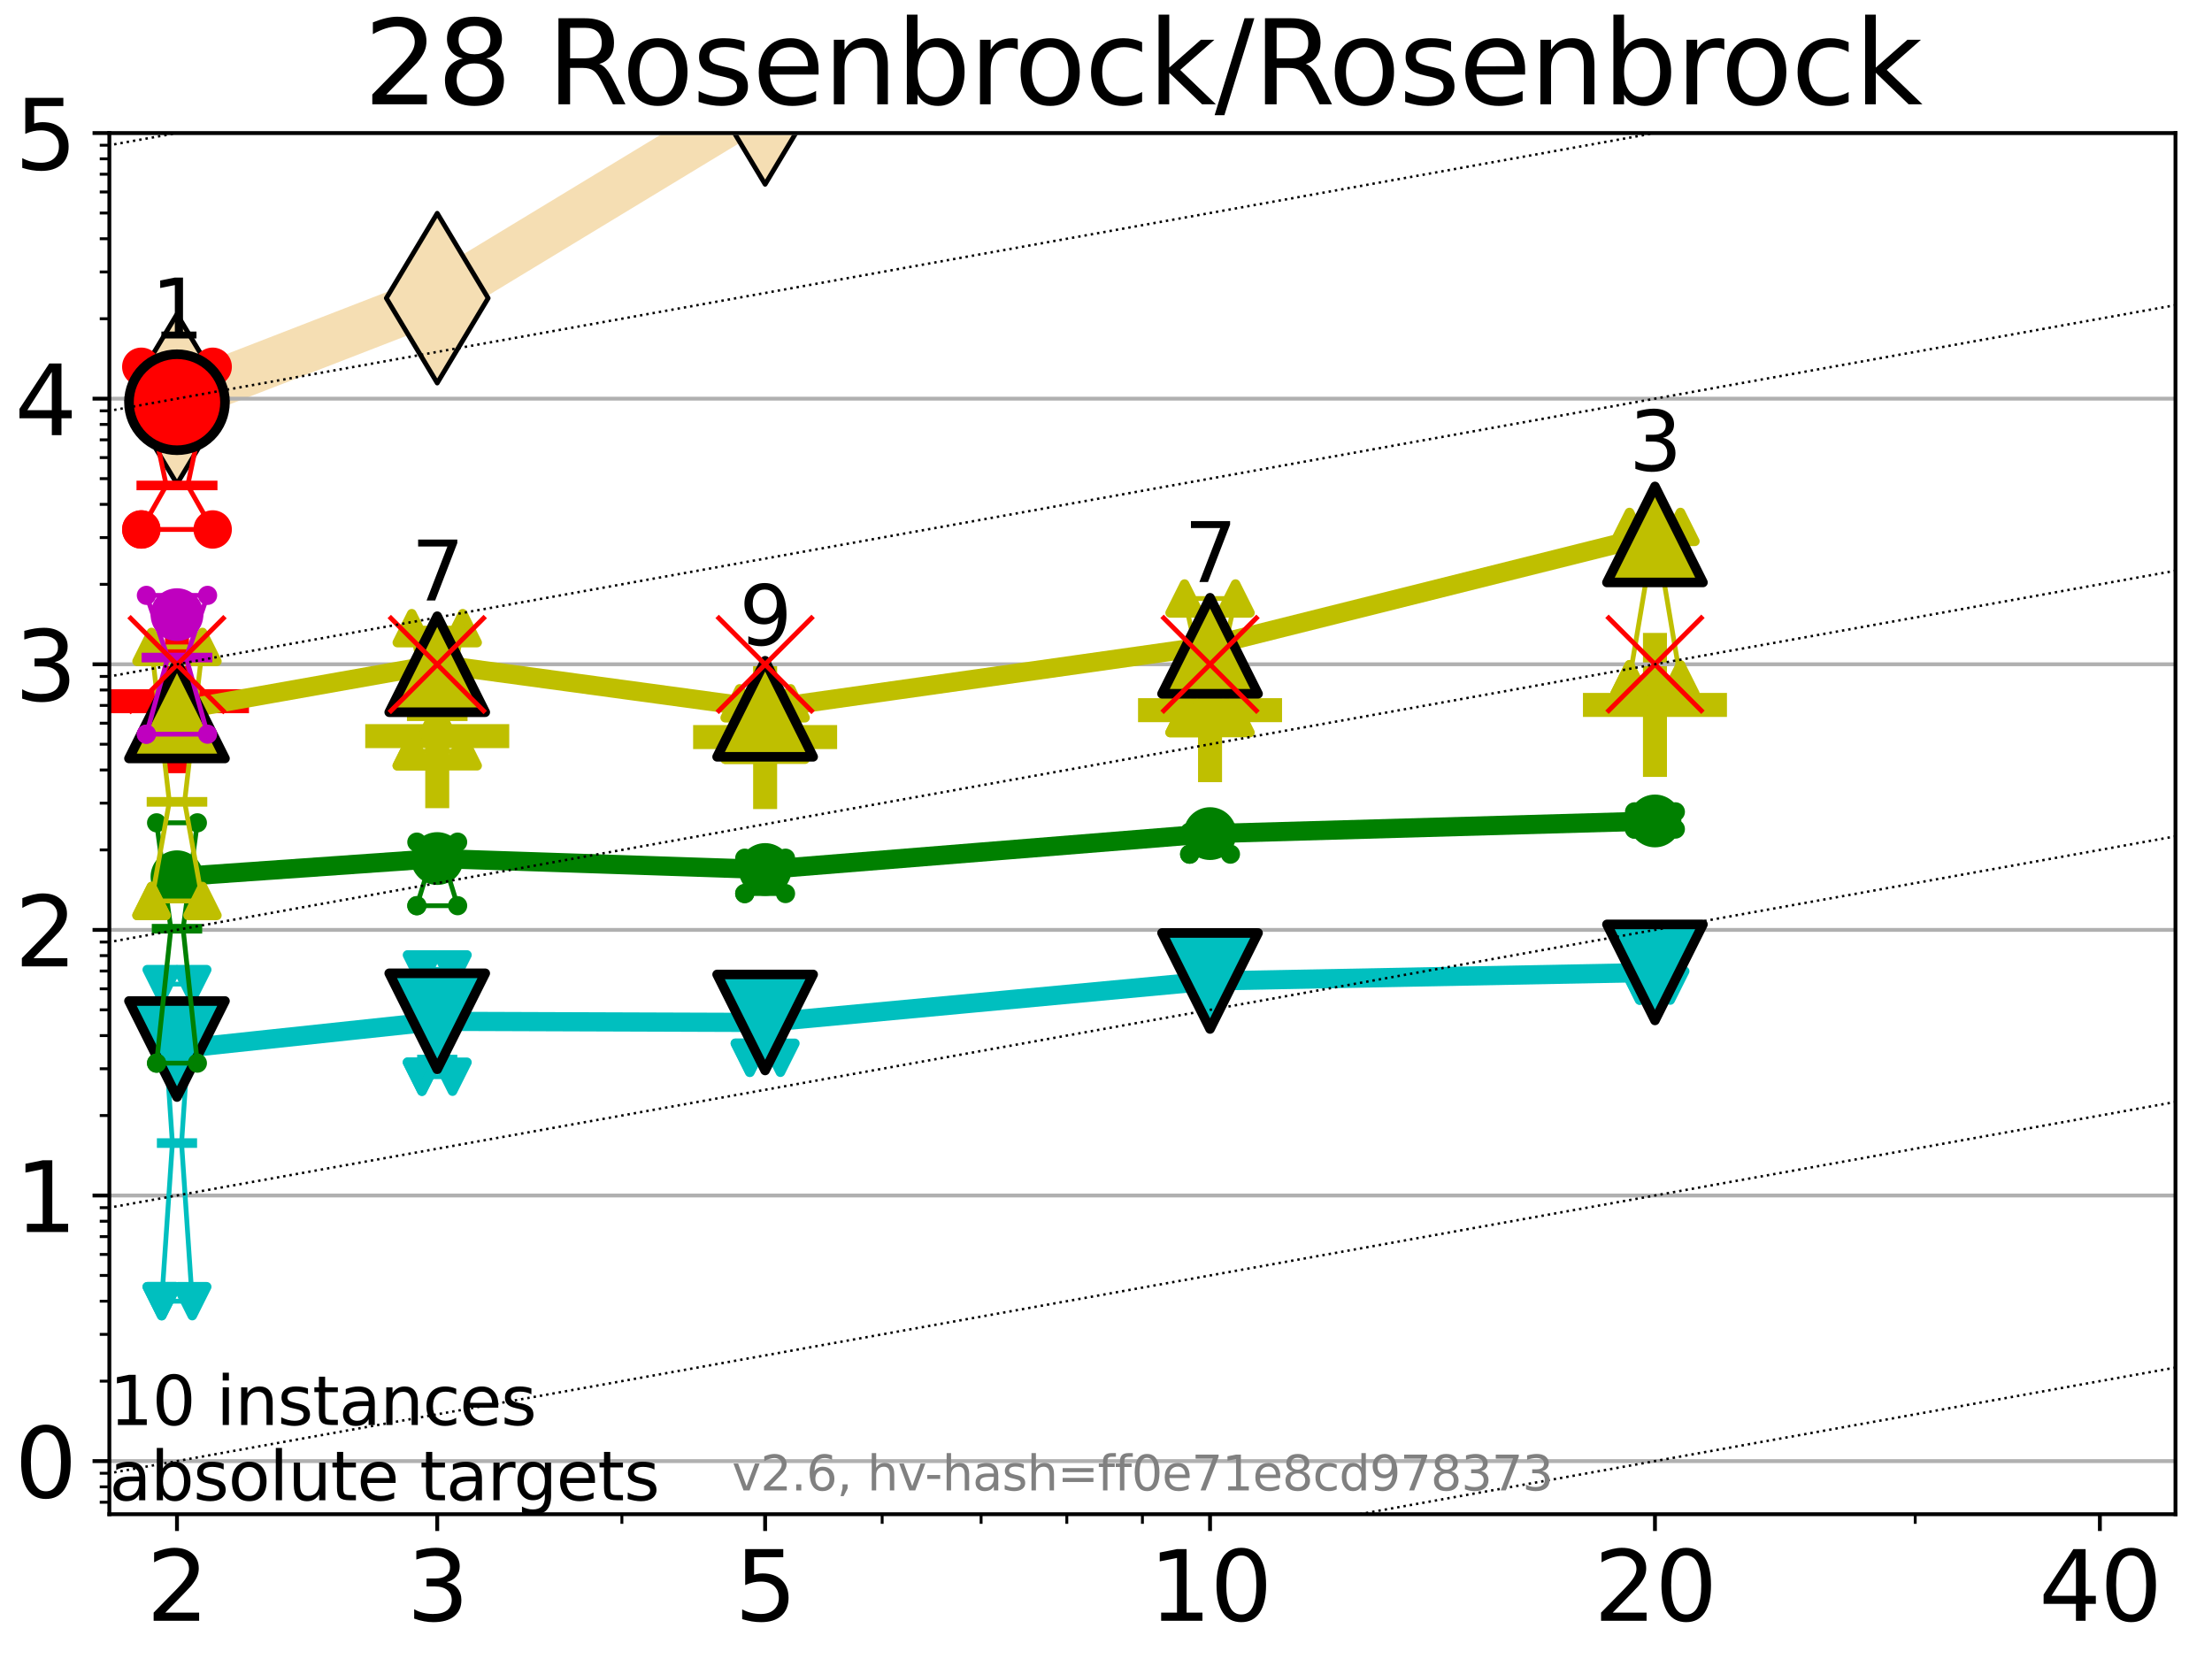 <?xml version="1.0" encoding="utf-8" standalone="no"?>
<!DOCTYPE svg PUBLIC "-//W3C//DTD SVG 1.1//EN"
  "http://www.w3.org/Graphics/SVG/1.1/DTD/svg11.dtd">
<svg xmlns:xlink="http://www.w3.org/1999/xlink" width="460.8pt" height="345.6pt" viewBox="0 0 460.8 345.6" xmlns="http://www.w3.org/2000/svg" version="1.1">
 <defs>
  <style type="text/css">*{stroke-linejoin: round; stroke-linecap: butt}</style>
 </defs>
 <g id="figure_1">
  <g id="patch_1">
   <path d="M 0 345.6 
L 460.8 345.6 
L 460.8 0 
L 0 0 
z
" style="fill: #ffffff"/>
  </g>
  <g id="axes_1">
   <g id="patch_2">
    <path d="M 22.78 315.44 
L 453.192 315.44 
L 453.192 27.72 
L 22.78 27.72 
z
" style="fill: #ffffff"/>
   </g>
   <g id="line2d_1">
    <path d="M 36.868 83.124 
L 91.085 62.11 
L 159.39 20.711 
L 221.143 -1 
" clip-path="url(#pefd754905d)" style="fill: none; stroke: #f5deb3; stroke-width: 10; stroke-linecap: square"/>
    <defs>
     <path id="me80b82e215" d="M -0 17.678 
L 10.607 0 
L 0 -17.678 
L -10.607 -0 
z
" style="stroke: #000000; stroke-linejoin: miter"/>
    </defs>
    <g clip-path="url(#pefd754905d)">
     <use xlink:href="#me80b82e215" x="36.868" y="83.124" style="fill: #f5deb3; stroke: #000000; stroke-linejoin: miter"/>
     <use xlink:href="#me80b82e215" x="91.085" y="62.11" style="fill: #f5deb3; stroke: #000000; stroke-linejoin: miter"/>
     <use xlink:href="#me80b82e215" x="159.39" y="20.711" style="fill: #f5deb3; stroke: #000000; stroke-linejoin: miter"/>
     <use xlink:href="#me80b82e215" x="221.143" y="-1" style="fill: #f5deb3; stroke: #000000; stroke-linejoin: miter"/>
    </g>
   </g>
   <g id="line2d_2">
    <defs>
     <path id="mb6b1973b98" d="M -15 0 
L 15 0 
M 0 15 
L 0 -15 
" style="stroke: #ff0000; stroke-width: 5"/>
    </defs>
    <g clip-path="url(#pefd754905d)">
     <use xlink:href="#mb6b1973b98" x="36.868" y="146.076" style="fill: #ff0000; stroke: #ff0000; stroke-width: 5"/>
    </g>
   </g>
   <g id="line2d_3">
    <defs>
     <path id="mc01a630f8c" d="M -15 0 
L 15 0 
M 0 15 
L 0 -15 
" style="stroke: #bfbf00; stroke-width: 5"/>
    </defs>
    <g clip-path="url(#pefd754905d)">
     <use xlink:href="#mc01a630f8c" x="91.085" y="153.352" style="fill: #bfbf00; stroke: #bfbf00; stroke-width: 5"/>
    </g>
   </g>
   <g id="line2d_4">
    <g clip-path="url(#pefd754905d)">
     <use xlink:href="#mc01a630f8c" x="159.39" y="153.547" style="fill: #bfbf00; stroke: #bfbf00; stroke-width: 5"/>
    </g>
   </g>
   <g id="line2d_5">
    <g clip-path="url(#pefd754905d)">
     <use xlink:href="#mc01a630f8c" x="252.074" y="147.944" style="fill: #bfbf00; stroke: #bfbf00; stroke-width: 5"/>
    </g>
   </g>
   <g id="line2d_6">
    <g clip-path="url(#pefd754905d)">
     <use xlink:href="#mc01a630f8c" x="344.758" y="146.851" style="fill: #bfbf00; stroke: #bfbf00; stroke-width: 5"/>
    </g>
   </g>
   <g id="matplotlib.axis_1">
    <g id="xtick_1">
     <g id="line2d_7">
      <defs>
       <path id="mff51d6494d" d="M 0 0 
L 0 3.5 
" style="stroke: #000000; stroke-width: 0.8"/>
      </defs>
      <g>
       <use xlink:href="#mff51d6494d" x="36.868" y="315.44" style="stroke: #000000; stroke-width: 0.8"/>
      </g>
     </g>
     <g id="text_1">
      <!-- 2 -->
      <g transform="translate(30.506 337.637) scale(0.2 -0.2)">
       <defs>
        <path id="DejaVuSans-32" d="M 1228 531 
L 3431 531 
L 3431 0 
L 469 0 
L 469 531 
Q 828 903 1448 1529 
Q 2069 2156 2228 2338 
Q 2531 2678 2651 2914 
Q 2772 3150 2772 3378 
Q 2772 3750 2511 3984 
Q 2250 4219 1831 4219 
Q 1534 4219 1204 4116 
Q 875 4013 500 3803 
L 500 4441 
Q 881 4594 1212 4672 
Q 1544 4750 1819 4750 
Q 2544 4750 2975 4387 
Q 3406 4025 3406 3419 
Q 3406 3131 3298 2873 
Q 3191 2616 2906 2266 
Q 2828 2175 2409 1742 
Q 1991 1309 1228 531 
z
" transform="scale(0.016)"/>
       </defs>
       <use xlink:href="#DejaVuSans-32"/>
      </g>
     </g>
    </g>
    <g id="xtick_2">
     <g id="line2d_8">
      <g>
       <use xlink:href="#mff51d6494d" x="91.085" y="315.44" style="stroke: #000000; stroke-width: 0.8"/>
      </g>
     </g>
     <g id="text_2">
      <!-- 3 -->
      <g transform="translate(84.723 337.637) scale(0.2 -0.2)">
       <defs>
        <path id="DejaVuSans-33" d="M 2597 2516 
Q 3050 2419 3304 2112 
Q 3559 1806 3559 1356 
Q 3559 666 3084 287 
Q 2609 -91 1734 -91 
Q 1441 -91 1130 -33 
Q 819 25 488 141 
L 488 750 
Q 750 597 1062 519 
Q 1375 441 1716 441 
Q 2309 441 2620 675 
Q 2931 909 2931 1356 
Q 2931 1769 2642 2001 
Q 2353 2234 1838 2234 
L 1294 2234 
L 1294 2753 
L 1863 2753 
Q 2328 2753 2575 2939 
Q 2822 3125 2822 3475 
Q 2822 3834 2567 4026 
Q 2313 4219 1838 4219 
Q 1578 4219 1281 4162 
Q 984 4106 628 3988 
L 628 4550 
Q 988 4650 1302 4700 
Q 1616 4750 1894 4750 
Q 2613 4750 3031 4423 
Q 3450 4097 3450 3541 
Q 3450 3153 3228 2886 
Q 3006 2619 2597 2516 
z
" transform="scale(0.016)"/>
       </defs>
       <use xlink:href="#DejaVuSans-33"/>
      </g>
     </g>
    </g>
    <g id="xtick_3">
     <g id="line2d_9">
      <g>
       <use xlink:href="#mff51d6494d" x="159.39" y="315.44" style="stroke: #000000; stroke-width: 0.8"/>
      </g>
     </g>
     <g id="text_3">
      <!-- 5 -->
      <g transform="translate(153.028 337.637) scale(0.2 -0.2)">
       <defs>
        <path id="DejaVuSans-35" d="M 691 4666 
L 3169 4666 
L 3169 4134 
L 1269 4134 
L 1269 2991 
Q 1406 3038 1543 3061 
Q 1681 3084 1819 3084 
Q 2600 3084 3056 2656 
Q 3513 2228 3513 1497 
Q 3513 744 3044 326 
Q 2575 -91 1722 -91 
Q 1428 -91 1123 -41 
Q 819 9 494 109 
L 494 744 
Q 775 591 1075 516 
Q 1375 441 1709 441 
Q 2250 441 2565 725 
Q 2881 1009 2881 1497 
Q 2881 1984 2565 2268 
Q 2250 2553 1709 2553 
Q 1456 2553 1204 2497 
Q 953 2441 691 2322 
L 691 4666 
z
" transform="scale(0.016)"/>
       </defs>
       <use xlink:href="#DejaVuSans-35"/>
      </g>
     </g>
    </g>
    <g id="xtick_4">
     <g id="line2d_10">
      <g>
       <use xlink:href="#mff51d6494d" x="252.074" y="315.44" style="stroke: #000000; stroke-width: 0.8"/>
      </g>
     </g>
     <g id="text_4">
      <!-- 10 -->
      <g transform="translate(239.349 337.637) scale(0.2 -0.2)">
       <defs>
        <path id="DejaVuSans-31" d="M 794 531 
L 1825 531 
L 1825 4091 
L 703 3866 
L 703 4441 
L 1819 4666 
L 2450 4666 
L 2450 531 
L 3481 531 
L 3481 0 
L 794 0 
L 794 531 
z
" transform="scale(0.016)"/>
        <path id="DejaVuSans-30" d="M 2034 4250 
Q 1547 4250 1301 3770 
Q 1056 3291 1056 2328 
Q 1056 1369 1301 889 
Q 1547 409 2034 409 
Q 2525 409 2770 889 
Q 3016 1369 3016 2328 
Q 3016 3291 2770 3770 
Q 2525 4250 2034 4250 
z
M 2034 4750 
Q 2819 4750 3233 4129 
Q 3647 3509 3647 2328 
Q 3647 1150 3233 529 
Q 2819 -91 2034 -91 
Q 1250 -91 836 529 
Q 422 1150 422 2328 
Q 422 3509 836 4129 
Q 1250 4750 2034 4750 
z
" transform="scale(0.016)"/>
       </defs>
       <use xlink:href="#DejaVuSans-31"/>
       <use xlink:href="#DejaVuSans-30" x="63.623"/>
      </g>
     </g>
    </g>
    <g id="xtick_5">
     <g id="line2d_11">
      <g>
       <use xlink:href="#mff51d6494d" x="344.758" y="315.44" style="stroke: #000000; stroke-width: 0.8"/>
      </g>
     </g>
     <g id="text_5">
      <!-- 20 -->
      <g transform="translate(332.033 337.637) scale(0.2 -0.2)">
       <use xlink:href="#DejaVuSans-32"/>
       <use xlink:href="#DejaVuSans-30" x="63.623"/>
      </g>
     </g>
    </g>
    <g id="xtick_6">
     <g id="line2d_12">
      <g>
       <use xlink:href="#mff51d6494d" x="437.443" y="315.44" style="stroke: #000000; stroke-width: 0.8"/>
      </g>
     </g>
     <g id="text_6">
      <!-- 40 -->
      <g transform="translate(424.718 337.637) scale(0.2 -0.2)">
       <defs>
        <path id="DejaVuSans-34" d="M 2419 4116 
L 825 1625 
L 2419 1625 
L 2419 4116 
z
M 2253 4666 
L 3047 4666 
L 3047 1625 
L 3713 1625 
L 3713 1100 
L 3047 1100 
L 3047 0 
L 2419 0 
L 2419 1100 
L 313 1100 
L 313 1709 
L 2253 4666 
z
" transform="scale(0.016)"/>
       </defs>
       <use xlink:href="#DejaVuSans-34"/>
       <use xlink:href="#DejaVuSans-30" x="63.623"/>
      </g>
     </g>
    </g>
    <g id="xtick_7">
     <g id="line2d_13">
      <defs>
       <path id="m01b70c5162" d="M 0 0 
L 0 2 
" style="stroke: #000000; stroke-width: 0.6"/>
      </defs>
      <g>
       <use xlink:href="#m01b70c5162" x="129.552" y="315.44" style="stroke: #000000; stroke-width: 0.6"/>
      </g>
     </g>
    </g>
    <g id="xtick_8">
     <g id="line2d_14">
      <g>
       <use xlink:href="#m01b70c5162" x="183.769" y="315.44" style="stroke: #000000; stroke-width: 0.6"/>
      </g>
     </g>
    </g>
    <g id="xtick_9">
     <g id="line2d_15">
      <g>
       <use xlink:href="#m01b70c5162" x="204.381" y="315.44" style="stroke: #000000; stroke-width: 0.6"/>
      </g>
     </g>
    </g>
    <g id="xtick_10">
     <g id="line2d_16">
      <g>
       <use xlink:href="#m01b70c5162" x="222.237" y="315.44" style="stroke: #000000; stroke-width: 0.6"/>
      </g>
     </g>
    </g>
    <g id="xtick_11">
     <g id="line2d_17">
      <g>
       <use xlink:href="#m01b70c5162" x="237.986" y="315.44" style="stroke: #000000; stroke-width: 0.6"/>
      </g>
     </g>
    </g>
    <g id="xtick_12">
     <g id="line2d_18">
      <g>
       <use xlink:href="#m01b70c5162" x="398.975" y="315.44" style="stroke: #000000; stroke-width: 0.6"/>
      </g>
     </g>
    </g>
   </g>
   <g id="matplotlib.axis_2">
    <g id="ytick_1">
     <g id="line2d_19">
      <path d="M 22.78 304.374 
L 453.192 304.374 
" clip-path="url(#pefd754905d)" style="fill: none; stroke: #b0b0b0; stroke-width: 0.8; stroke-linecap: square"/>
     </g>
     <g id="line2d_20">
      <defs>
       <path id="mfb303b8a37" d="M 0 0 
L -3.5 0 
" style="stroke: #000000; stroke-width: 0.8"/>
      </defs>
      <g>
       <use xlink:href="#mfb303b8a37" x="22.78" y="304.374" style="stroke: #000000; stroke-width: 0.8"/>
      </g>
     </g>
     <g id="text_7">
      <!-- 0 -->
      <g transform="translate(3.055 311.972) scale(0.2 -0.2)">
       <use xlink:href="#DejaVuSans-30"/>
      </g>
     </g>
    </g>
    <g id="ytick_2">
     <g id="line2d_21">
      <path d="M 22.78 249.043 
L 453.192 249.043 
" clip-path="url(#pefd754905d)" style="fill: none; stroke: #b0b0b0; stroke-width: 0.8; stroke-linecap: square"/>
     </g>
     <g id="line2d_22">
      <g>
       <use xlink:href="#mfb303b8a37" x="22.78" y="249.043" style="stroke: #000000; stroke-width: 0.8"/>
      </g>
     </g>
     <g id="text_8">
      <!-- 1 -->
      <g transform="translate(3.055 256.642) scale(0.2 -0.2)">
       <use xlink:href="#DejaVuSans-31"/>
      </g>
     </g>
    </g>
    <g id="ytick_3">
     <g id="line2d_23">
      <path d="M 22.78 193.712 
L 453.192 193.712 
" clip-path="url(#pefd754905d)" style="fill: none; stroke: #b0b0b0; stroke-width: 0.8; stroke-linecap: square"/>
     </g>
     <g id="line2d_24">
      <g>
       <use xlink:href="#mfb303b8a37" x="22.78" y="193.712" style="stroke: #000000; stroke-width: 0.8"/>
      </g>
     </g>
     <g id="text_9">
      <!-- 2 -->
      <g transform="translate(3.055 201.311) scale(0.2 -0.2)">
       <use xlink:href="#DejaVuSans-32"/>
      </g>
     </g>
    </g>
    <g id="ytick_4">
     <g id="line2d_25">
      <path d="M 22.78 138.382 
L 453.192 138.382 
" clip-path="url(#pefd754905d)" style="fill: none; stroke: #b0b0b0; stroke-width: 0.8; stroke-linecap: square"/>
     </g>
     <g id="line2d_26">
      <g>
       <use xlink:href="#mfb303b8a37" x="22.78" y="138.382" style="stroke: #000000; stroke-width: 0.8"/>
      </g>
     </g>
     <g id="text_10">
      <!-- 3 -->
      <g transform="translate(3.055 145.98) scale(0.2 -0.2)">
       <use xlink:href="#DejaVuSans-33"/>
      </g>
     </g>
    </g>
    <g id="ytick_5">
     <g id="line2d_27">
      <path d="M 22.78 83.051 
L 453.192 83.051 
" clip-path="url(#pefd754905d)" style="fill: none; stroke: #b0b0b0; stroke-width: 0.8; stroke-linecap: square"/>
     </g>
     <g id="line2d_28">
      <g>
       <use xlink:href="#mfb303b8a37" x="22.78" y="83.051" style="stroke: #000000; stroke-width: 0.8"/>
      </g>
     </g>
     <g id="text_11">
      <!-- 4 -->
      <g transform="translate(3.055 90.649) scale(0.2 -0.2)">
       <use xlink:href="#DejaVuSans-34"/>
      </g>
     </g>
    </g>
    <g id="ytick_6">
     <g id="line2d_29">
      <path d="M 22.78 27.72 
L 453.192 27.72 
" clip-path="url(#pefd754905d)" style="fill: none; stroke: #b0b0b0; stroke-width: 0.8; stroke-linecap: square"/>
     </g>
     <g id="line2d_30">
      <g>
       <use xlink:href="#mfb303b8a37" x="22.78" y="27.72" style="stroke: #000000; stroke-width: 0.8"/>
      </g>
     </g>
     <g id="text_12">
      <!-- 5 -->
      <g transform="translate(3.055 35.318) scale(0.2 -0.2)">
       <use xlink:href="#DejaVuSans-35"/>
      </g>
     </g>
    </g>
    <g id="ytick_7">
     <g id="line2d_31">
      <defs>
       <path id="m558117c8a0" d="M 0 0 
L -2 0 
" style="stroke: #000000; stroke-width: 0.6"/>
      </defs>
      <g>
       <use xlink:href="#m558117c8a0" x="22.78" y="312.945" style="stroke: #000000; stroke-width: 0.6"/>
      </g>
     </g>
    </g>
    <g id="ytick_8">
     <g id="line2d_32">
      <g>
       <use xlink:href="#m558117c8a0" x="22.78" y="309.736" style="stroke: #000000; stroke-width: 0.6"/>
      </g>
     </g>
    </g>
    <g id="ytick_9">
     <g id="line2d_33">
      <g>
       <use xlink:href="#m558117c8a0" x="22.78" y="306.906" style="stroke: #000000; stroke-width: 0.6"/>
      </g>
     </g>
    </g>
    <g id="ytick_10">
     <g id="line2d_34">
      <g>
       <use xlink:href="#m558117c8a0" x="22.78" y="287.718" style="stroke: #000000; stroke-width: 0.6"/>
      </g>
     </g>
    </g>
    <g id="ytick_11">
     <g id="line2d_35">
      <g>
       <use xlink:href="#m558117c8a0" x="22.78" y="277.974" style="stroke: #000000; stroke-width: 0.6"/>
      </g>
     </g>
    </g>
    <g id="ytick_12">
     <g id="line2d_36">
      <g>
       <use xlink:href="#m558117c8a0" x="22.78" y="271.061" style="stroke: #000000; stroke-width: 0.6"/>
      </g>
     </g>
    </g>
    <g id="ytick_13">
     <g id="line2d_37">
      <g>
       <use xlink:href="#m558117c8a0" x="22.78" y="265.699" style="stroke: #000000; stroke-width: 0.6"/>
      </g>
     </g>
    </g>
    <g id="ytick_14">
     <g id="line2d_38">
      <g>
       <use xlink:href="#m558117c8a0" x="22.78" y="261.318" style="stroke: #000000; stroke-width: 0.6"/>
      </g>
     </g>
    </g>
    <g id="ytick_15">
     <g id="line2d_39">
      <g>
       <use xlink:href="#m558117c8a0" x="22.78" y="257.614" style="stroke: #000000; stroke-width: 0.6"/>
      </g>
     </g>
    </g>
    <g id="ytick_16">
     <g id="line2d_40">
      <g>
       <use xlink:href="#m558117c8a0" x="22.78" y="254.405" style="stroke: #000000; stroke-width: 0.6"/>
      </g>
     </g>
    </g>
    <g id="ytick_17">
     <g id="line2d_41">
      <g>
       <use xlink:href="#m558117c8a0" x="22.78" y="251.575" style="stroke: #000000; stroke-width: 0.6"/>
      </g>
     </g>
    </g>
    <g id="ytick_18">
     <g id="line2d_42">
      <g>
       <use xlink:href="#m558117c8a0" x="22.78" y="232.387" style="stroke: #000000; stroke-width: 0.6"/>
      </g>
     </g>
    </g>
    <g id="ytick_19">
     <g id="line2d_43">
      <g>
       <use xlink:href="#m558117c8a0" x="22.78" y="222.644" style="stroke: #000000; stroke-width: 0.6"/>
      </g>
     </g>
    </g>
    <g id="ytick_20">
     <g id="line2d_44">
      <g>
       <use xlink:href="#m558117c8a0" x="22.78" y="215.731" style="stroke: #000000; stroke-width: 0.6"/>
      </g>
     </g>
    </g>
    <g id="ytick_21">
     <g id="line2d_45">
      <g>
       <use xlink:href="#m558117c8a0" x="22.78" y="210.369" style="stroke: #000000; stroke-width: 0.6"/>
      </g>
     </g>
    </g>
    <g id="ytick_22">
     <g id="line2d_46">
      <g>
       <use xlink:href="#m558117c8a0" x="22.78" y="205.987" style="stroke: #000000; stroke-width: 0.6"/>
      </g>
     </g>
    </g>
    <g id="ytick_23">
     <g id="line2d_47">
      <g>
       <use xlink:href="#m558117c8a0" x="22.78" y="202.283" style="stroke: #000000; stroke-width: 0.6"/>
      </g>
     </g>
    </g>
    <g id="ytick_24">
     <g id="line2d_48">
      <g>
       <use xlink:href="#m558117c8a0" x="22.78" y="199.074" style="stroke: #000000; stroke-width: 0.6"/>
      </g>
     </g>
    </g>
    <g id="ytick_25">
     <g id="line2d_49">
      <g>
       <use xlink:href="#m558117c8a0" x="22.78" y="196.244" style="stroke: #000000; stroke-width: 0.6"/>
      </g>
     </g>
    </g>
    <g id="ytick_26">
     <g id="line2d_50">
      <g>
       <use xlink:href="#m558117c8a0" x="22.78" y="177.056" style="stroke: #000000; stroke-width: 0.6"/>
      </g>
     </g>
    </g>
    <g id="ytick_27">
     <g id="line2d_51">
      <g>
       <use xlink:href="#m558117c8a0" x="22.78" y="167.313" style="stroke: #000000; stroke-width: 0.6"/>
      </g>
     </g>
    </g>
    <g id="ytick_28">
     <g id="line2d_52">
      <g>
       <use xlink:href="#m558117c8a0" x="22.78" y="160.4" style="stroke: #000000; stroke-width: 0.6"/>
      </g>
     </g>
    </g>
    <g id="ytick_29">
     <g id="line2d_53">
      <g>
       <use xlink:href="#m558117c8a0" x="22.78" y="155.038" style="stroke: #000000; stroke-width: 0.6"/>
      </g>
     </g>
    </g>
    <g id="ytick_30">
     <g id="line2d_54">
      <g>
       <use xlink:href="#m558117c8a0" x="22.78" y="150.657" style="stroke: #000000; stroke-width: 0.6"/>
      </g>
     </g>
    </g>
    <g id="ytick_31">
     <g id="line2d_55">
      <g>
       <use xlink:href="#m558117c8a0" x="22.78" y="146.952" style="stroke: #000000; stroke-width: 0.6"/>
      </g>
     </g>
    </g>
    <g id="ytick_32">
     <g id="line2d_56">
      <g>
       <use xlink:href="#m558117c8a0" x="22.78" y="143.744" style="stroke: #000000; stroke-width: 0.6"/>
      </g>
     </g>
    </g>
    <g id="ytick_33">
     <g id="line2d_57">
      <g>
       <use xlink:href="#m558117c8a0" x="22.78" y="140.913" style="stroke: #000000; stroke-width: 0.6"/>
      </g>
     </g>
    </g>
    <g id="ytick_34">
     <g id="line2d_58">
      <g>
       <use xlink:href="#m558117c8a0" x="22.78" y="121.725" style="stroke: #000000; stroke-width: 0.6"/>
      </g>
     </g>
    </g>
    <g id="ytick_35">
     <g id="line2d_59">
      <g>
       <use xlink:href="#m558117c8a0" x="22.78" y="111.982" style="stroke: #000000; stroke-width: 0.6"/>
      </g>
     </g>
    </g>
    <g id="ytick_36">
     <g id="line2d_60">
      <g>
       <use xlink:href="#m558117c8a0" x="22.78" y="105.069" style="stroke: #000000; stroke-width: 0.6"/>
      </g>
     </g>
    </g>
    <g id="ytick_37">
     <g id="line2d_61">
      <g>
       <use xlink:href="#m558117c8a0" x="22.78" y="99.707" style="stroke: #000000; stroke-width: 0.6"/>
      </g>
     </g>
    </g>
    <g id="ytick_38">
     <g id="line2d_62">
      <g>
       <use xlink:href="#m558117c8a0" x="22.78" y="95.326" style="stroke: #000000; stroke-width: 0.6"/>
      </g>
     </g>
    </g>
    <g id="ytick_39">
     <g id="line2d_63">
      <g>
       <use xlink:href="#m558117c8a0" x="22.78" y="91.622" style="stroke: #000000; stroke-width: 0.6"/>
      </g>
     </g>
    </g>
    <g id="ytick_40">
     <g id="line2d_64">
      <g>
       <use xlink:href="#m558117c8a0" x="22.78" y="88.413" style="stroke: #000000; stroke-width: 0.6"/>
      </g>
     </g>
    </g>
    <g id="ytick_41">
     <g id="line2d_65">
      <g>
       <use xlink:href="#m558117c8a0" x="22.78" y="85.583" style="stroke: #000000; stroke-width: 0.6"/>
      </g>
     </g>
    </g>
    <g id="ytick_42">
     <g id="line2d_66">
      <g>
       <use xlink:href="#m558117c8a0" x="22.78" y="66.395" style="stroke: #000000; stroke-width: 0.6"/>
      </g>
     </g>
    </g>
    <g id="ytick_43">
     <g id="line2d_67">
      <g>
       <use xlink:href="#m558117c8a0" x="22.78" y="56.651" style="stroke: #000000; stroke-width: 0.6"/>
      </g>
     </g>
    </g>
    <g id="ytick_44">
     <g id="line2d_68">
      <g>
       <use xlink:href="#m558117c8a0" x="22.78" y="49.738" style="stroke: #000000; stroke-width: 0.6"/>
      </g>
     </g>
    </g>
    <g id="ytick_45">
     <g id="line2d_69">
      <g>
       <use xlink:href="#m558117c8a0" x="22.78" y="44.376" style="stroke: #000000; stroke-width: 0.6"/>
      </g>
     </g>
    </g>
    <g id="ytick_46">
     <g id="line2d_70">
      <g>
       <use xlink:href="#m558117c8a0" x="22.78" y="39.995" style="stroke: #000000; stroke-width: 0.6"/>
      </g>
     </g>
    </g>
    <g id="ytick_47">
     <g id="line2d_71">
      <g>
       <use xlink:href="#m558117c8a0" x="22.78" y="36.291" style="stroke: #000000; stroke-width: 0.6"/>
      </g>
     </g>
    </g>
    <g id="ytick_48">
     <g id="line2d_72">
      <g>
       <use xlink:href="#m558117c8a0" x="22.78" y="33.082" style="stroke: #000000; stroke-width: 0.6"/>
      </g>
     </g>
    </g>
    <g id="ytick_49">
     <g id="line2d_73">
      <g>
       <use xlink:href="#m558117c8a0" x="22.78" y="30.252" style="stroke: #000000; stroke-width: 0.6"/>
      </g>
     </g>
    </g>
   </g>
   <g id="line2d_74">
    <path d="M 33.682 271.061 
L 35.912 238.127 
L 33.682 205.006 
L 40.054 205.006 
L 37.824 238.127 
L 40.054 271.061 
L 33.682 271.061 
" clip-path="url(#pefd754905d)" style="fill: none; stroke: #00bfbf; stroke-linecap: square"/>
   </g>
   <g id="line2d_75">
    <path d="M 33.682 271.061 
L 40.054 271.061 
L 40.054 205.006 
L 33.682 205.006 
L 33.682 271.061 
" clip-path="url(#pefd754905d)" style="fill: none"/>
    <defs>
     <path id="m5ef6aa886f" d="M -0 3 
L 3 -3 
L -3 -3 
z
" style="stroke: #00bfbf; stroke-width: 2; stroke-linejoin: miter"/>
    </defs>
    <g clip-path="url(#pefd754905d)">
     <use xlink:href="#m5ef6aa886f" x="33.682" y="271.061" style="fill: #00bfbf; stroke: #00bfbf; stroke-width: 2; stroke-linejoin: miter"/>
     <use xlink:href="#m5ef6aa886f" x="40.054" y="271.061" style="fill: #00bfbf; stroke: #00bfbf; stroke-width: 2; stroke-linejoin: miter"/>
     <use xlink:href="#m5ef6aa886f" x="40.054" y="205.006" style="fill: #00bfbf; stroke: #00bfbf; stroke-width: 2; stroke-linejoin: miter"/>
     <use xlink:href="#m5ef6aa886f" x="33.682" y="205.006" style="fill: #00bfbf; stroke: #00bfbf; stroke-width: 2; stroke-linejoin: miter"/>
     <use xlink:href="#m5ef6aa886f" x="33.682" y="271.061" style="fill: #00bfbf; stroke: #00bfbf; stroke-width: 2; stroke-linejoin: miter"/>
    </g>
   </g>
   <g id="line2d_76">
    <path d="M 33.682 238.127 
L 40.054 238.127 
" clip-path="url(#pefd754905d)" style="fill: none; stroke: #00bfbf; stroke-width: 2; stroke-linecap: square"/>
   </g>
   <g id="line2d_77">
    <path d="M 87.899 224.301 
L 90.129 220.72 
L 87.899 201.942 
L 94.271 201.942 
L 92.041 220.72 
L 94.271 224.301 
L 87.899 224.301 
" clip-path="url(#pefd754905d)" style="fill: none; stroke: #00bfbf; stroke-linecap: square"/>
   </g>
   <g id="line2d_78">
    <path d="M 87.899 224.301 
L 94.271 224.301 
L 94.271 201.942 
L 87.899 201.942 
L 87.899 224.301 
" clip-path="url(#pefd754905d)" style="fill: none"/>
    <g clip-path="url(#pefd754905d)">
     <use xlink:href="#m5ef6aa886f" x="87.899" y="224.301" style="fill: #00bfbf; stroke: #00bfbf; stroke-width: 2; stroke-linejoin: miter"/>
     <use xlink:href="#m5ef6aa886f" x="94.271" y="224.301" style="fill: #00bfbf; stroke: #00bfbf; stroke-width: 2; stroke-linejoin: miter"/>
     <use xlink:href="#m5ef6aa886f" x="94.271" y="201.942" style="fill: #00bfbf; stroke: #00bfbf; stroke-width: 2; stroke-linejoin: miter"/>
     <use xlink:href="#m5ef6aa886f" x="87.899" y="201.942" style="fill: #00bfbf; stroke: #00bfbf; stroke-width: 2; stroke-linejoin: miter"/>
     <use xlink:href="#m5ef6aa886f" x="87.899" y="224.301" style="fill: #00bfbf; stroke: #00bfbf; stroke-width: 2; stroke-linejoin: miter"/>
    </g>
   </g>
   <g id="line2d_79">
    <path d="M 87.899 220.72 
L 94.271 220.72 
" clip-path="url(#pefd754905d)" style="fill: none; stroke: #00bfbf; stroke-width: 2; stroke-linecap: square"/>
   </g>
   <g id="line2d_80">
    <path d="M 156.204 220.353 
L 158.434 213.715 
L 156.204 208.698 
L 162.576 208.698 
L 160.346 213.715 
L 162.576 220.353 
L 156.204 220.353 
" clip-path="url(#pefd754905d)" style="fill: none; stroke: #00bfbf; stroke-linecap: square"/>
   </g>
   <g id="line2d_81">
    <path d="M 156.204 220.353 
L 162.576 220.353 
L 162.576 208.698 
L 156.204 208.698 
L 156.204 220.353 
" clip-path="url(#pefd754905d)" style="fill: none"/>
    <g clip-path="url(#pefd754905d)">
     <use xlink:href="#m5ef6aa886f" x="156.204" y="220.353" style="fill: #00bfbf; stroke: #00bfbf; stroke-width: 2; stroke-linejoin: miter"/>
     <use xlink:href="#m5ef6aa886f" x="162.576" y="220.353" style="fill: #00bfbf; stroke: #00bfbf; stroke-width: 2; stroke-linejoin: miter"/>
     <use xlink:href="#m5ef6aa886f" x="162.576" y="208.698" style="fill: #00bfbf; stroke: #00bfbf; stroke-width: 2; stroke-linejoin: miter"/>
     <use xlink:href="#m5ef6aa886f" x="156.204" y="208.698" style="fill: #00bfbf; stroke: #00bfbf; stroke-width: 2; stroke-linejoin: miter"/>
     <use xlink:href="#m5ef6aa886f" x="156.204" y="220.353" style="fill: #00bfbf; stroke: #00bfbf; stroke-width: 2; stroke-linejoin: miter"/>
    </g>
   </g>
   <g id="line2d_82">
    <path d="M 156.204 213.715 
L 162.576 213.715 
" clip-path="url(#pefd754905d)" style="fill: none; stroke: #00bfbf; stroke-width: 2; stroke-linecap: square"/>
   </g>
   <g id="line2d_83">
    <path d="M 248.888 204.027 
L 251.118 203.264 
L 248.888 202.49 
L 255.26 202.49 
L 253.03 203.264 
L 255.26 204.027 
L 248.888 204.027 
" clip-path="url(#pefd754905d)" style="fill: none; stroke: #00bfbf; stroke-linecap: square"/>
   </g>
   <g id="line2d_84">
    <path d="M 248.888 204.027 
L 255.26 204.027 
L 255.26 202.49 
L 248.888 202.49 
L 248.888 204.027 
" clip-path="url(#pefd754905d)" style="fill: none"/>
    <g clip-path="url(#pefd754905d)">
     <use xlink:href="#m5ef6aa886f" x="248.888" y="204.027" style="fill: #00bfbf; stroke: #00bfbf; stroke-width: 2; stroke-linejoin: miter"/>
     <use xlink:href="#m5ef6aa886f" x="255.26" y="204.027" style="fill: #00bfbf; stroke: #00bfbf; stroke-width: 2; stroke-linejoin: miter"/>
     <use xlink:href="#m5ef6aa886f" x="255.26" y="202.49" style="fill: #00bfbf; stroke: #00bfbf; stroke-width: 2; stroke-linejoin: miter"/>
     <use xlink:href="#m5ef6aa886f" x="248.888" y="202.49" style="fill: #00bfbf; stroke: #00bfbf; stroke-width: 2; stroke-linejoin: miter"/>
     <use xlink:href="#m5ef6aa886f" x="248.888" y="204.027" style="fill: #00bfbf; stroke: #00bfbf; stroke-width: 2; stroke-linejoin: miter"/>
    </g>
   </g>
   <g id="line2d_85">
    <path d="M 248.888 203.264 
L 255.26 203.264 
" clip-path="url(#pefd754905d)" style="fill: none; stroke: #00bfbf; stroke-width: 2; stroke-linecap: square"/>
   </g>
   <g id="line2d_86">
    <path d="M 341.572 205.316 
L 343.803 203.597 
L 341.572 201.757 
L 347.945 201.757 
L 345.714 203.597 
L 347.945 205.316 
L 341.572 205.316 
" clip-path="url(#pefd754905d)" style="fill: none; stroke: #00bfbf; stroke-linecap: square"/>
   </g>
   <g id="line2d_87">
    <path d="M 341.572 205.316 
L 347.945 205.316 
L 347.945 201.757 
L 341.572 201.757 
L 341.572 205.316 
" clip-path="url(#pefd754905d)" style="fill: none"/>
    <g clip-path="url(#pefd754905d)">
     <use xlink:href="#m5ef6aa886f" x="341.572" y="205.316" style="fill: #00bfbf; stroke: #00bfbf; stroke-width: 2; stroke-linejoin: miter"/>
     <use xlink:href="#m5ef6aa886f" x="347.945" y="205.316" style="fill: #00bfbf; stroke: #00bfbf; stroke-width: 2; stroke-linejoin: miter"/>
     <use xlink:href="#m5ef6aa886f" x="347.945" y="201.757" style="fill: #00bfbf; stroke: #00bfbf; stroke-width: 2; stroke-linejoin: miter"/>
     <use xlink:href="#m5ef6aa886f" x="341.572" y="201.757" style="fill: #00bfbf; stroke: #00bfbf; stroke-width: 2; stroke-linejoin: miter"/>
     <use xlink:href="#m5ef6aa886f" x="341.572" y="205.316" style="fill: #00bfbf; stroke: #00bfbf; stroke-width: 2; stroke-linejoin: miter"/>
    </g>
   </g>
   <g id="line2d_88">
    <path d="M 341.572 203.597 
L 347.945 203.597 
" clip-path="url(#pefd754905d)" style="fill: none; stroke: #00bfbf; stroke-width: 2; stroke-linecap: square"/>
   </g>
   <g id="line2d_89">
    <path d="M 36.868 218.531 
L 91.085 212.758 
" clip-path="url(#pefd754905d)" style="fill: none; stroke: #00bfbf; stroke-width: 4; stroke-linecap: square"/>
   </g>
   <g id="line2d_90">
    <path d="M 91.085 212.758 
L 159.39 212.997 
" clip-path="url(#pefd754905d)" style="fill: none; stroke: #00bfbf; stroke-width: 4; stroke-linecap: square"/>
   </g>
   <g id="line2d_91">
    <path d="M 159.39 212.997 
L 252.074 204.354 
" clip-path="url(#pefd754905d)" style="fill: none; stroke: #00bfbf; stroke-width: 4; stroke-linecap: square"/>
   </g>
   <g id="line2d_92">
    <path d="M 252.074 204.354 
L 344.758 202.572 
" clip-path="url(#pefd754905d)" style="fill: none; stroke: #00bfbf; stroke-width: 4; stroke-linecap: square"/>
   </g>
   <g id="line2d_93">
    <path d="M 36.868 218.531 
L 91.085 212.758 
L 159.39 212.997 
L 252.074 204.354 
L 344.758 202.572 
" clip-path="url(#pefd754905d)" style="fill: none"/>
    <defs>
     <path id="m1a049489be" d="M -0 10 
L 10 -10 
L -10 -10 
z
" style="stroke: #000000; stroke-width: 2; stroke-linejoin: miter"/>
    </defs>
    <g clip-path="url(#pefd754905d)">
     <use xlink:href="#m1a049489be" x="36.868" y="218.531" style="fill: #00bfbf; stroke: #000000; stroke-width: 2; stroke-linejoin: miter"/>
     <use xlink:href="#m1a049489be" x="91.085" y="212.758" style="fill: #00bfbf; stroke: #000000; stroke-width: 2; stroke-linejoin: miter"/>
     <use xlink:href="#m1a049489be" x="159.39" y="212.997" style="fill: #00bfbf; stroke: #000000; stroke-width: 2; stroke-linejoin: miter"/>
     <use xlink:href="#m1a049489be" x="252.074" y="204.354" style="fill: #00bfbf; stroke: #000000; stroke-width: 2; stroke-linejoin: miter"/>
     <use xlink:href="#m1a049489be" x="344.758" y="202.572" style="fill: #00bfbf; stroke: #000000; stroke-width: 2; stroke-linejoin: miter"/>
    </g>
   </g>
   <g id="line2d_94">
    <path d="M 32.62 221.471 
L 35.594 193.473 
L 32.62 171.407 
L 41.116 171.407 
L 38.143 193.473 
L 41.116 221.471 
L 32.62 221.471 
" clip-path="url(#pefd754905d)" style="fill: none; stroke: #008000; stroke-linecap: square"/>
   </g>
   <g id="line2d_95">
    <path d="M 32.62 221.471 
L 41.116 221.471 
L 41.116 171.407 
L 32.62 171.407 
L 32.62 221.471 
" clip-path="url(#pefd754905d)" style="fill: none"/>
    <defs>
     <path id="ma8310bf77e" d="M 0 1.5 
C 0.398 1.5 0.779 1.342 1.061 1.061 
C 1.342 0.779 1.5 0.398 1.5 0 
C 1.5 -0.398 1.342 -0.779 1.061 -1.061 
C 0.779 -1.342 0.398 -1.5 0 -1.5 
C -0.398 -1.5 -0.779 -1.342 -1.061 -1.061 
C -1.342 -0.779 -1.5 -0.398 -1.5 0 
C -1.5 0.398 -1.342 0.779 -1.061 1.061 
C -0.779 1.342 -0.398 1.5 0 1.5 
z
" style="stroke: #008000"/>
    </defs>
    <g clip-path="url(#pefd754905d)">
     <use xlink:href="#ma8310bf77e" x="32.62" y="221.471" style="fill: #008000; stroke: #008000"/>
     <use xlink:href="#ma8310bf77e" x="41.116" y="221.471" style="fill: #008000; stroke: #008000"/>
     <use xlink:href="#ma8310bf77e" x="41.116" y="171.407" style="fill: #008000; stroke: #008000"/>
     <use xlink:href="#ma8310bf77e" x="32.62" y="171.407" style="fill: #008000; stroke: #008000"/>
     <use xlink:href="#ma8310bf77e" x="32.62" y="221.471" style="fill: #008000; stroke: #008000"/>
    </g>
   </g>
   <g id="line2d_96">
    <path d="M 32.62 193.473 
L 41.116 193.473 
" clip-path="url(#pefd754905d)" style="fill: none; stroke: #008000; stroke-width: 2; stroke-linecap: square"/>
   </g>
   <g id="line2d_97">
    <path d="M 86.837 188.673 
L 89.811 179.06 
L 86.837 175.43 
L 95.333 175.43 
L 92.359 179.06 
L 95.333 188.673 
L 86.837 188.673 
" clip-path="url(#pefd754905d)" style="fill: none; stroke: #008000; stroke-linecap: square"/>
   </g>
   <g id="line2d_98">
    <path d="M 86.837 188.673 
L 95.333 188.673 
L 95.333 175.43 
L 86.837 175.43 
L 86.837 188.673 
" clip-path="url(#pefd754905d)" style="fill: none"/>
    <g clip-path="url(#pefd754905d)">
     <use xlink:href="#ma8310bf77e" x="86.837" y="188.673" style="fill: #008000; stroke: #008000"/>
     <use xlink:href="#ma8310bf77e" x="95.333" y="188.673" style="fill: #008000; stroke: #008000"/>
     <use xlink:href="#ma8310bf77e" x="95.333" y="175.43" style="fill: #008000; stroke: #008000"/>
     <use xlink:href="#ma8310bf77e" x="86.837" y="175.43" style="fill: #008000; stroke: #008000"/>
     <use xlink:href="#ma8310bf77e" x="86.837" y="188.673" style="fill: #008000; stroke: #008000"/>
    </g>
   </g>
   <g id="line2d_99">
    <path d="M 86.837 179.06 
L 95.333 179.06 
" clip-path="url(#pefd754905d)" style="fill: none; stroke: #008000; stroke-width: 2; stroke-linecap: square"/>
   </g>
   <g id="line2d_100">
    <path d="M 155.142 186.147 
L 158.116 181.103 
L 155.142 178.774 
L 163.638 178.774 
L 160.665 181.103 
L 163.638 186.147 
L 155.142 186.147 
" clip-path="url(#pefd754905d)" style="fill: none; stroke: #008000; stroke-linecap: square"/>
   </g>
   <g id="line2d_101">
    <path d="M 155.142 186.147 
L 163.638 186.147 
L 163.638 178.774 
L 155.142 178.774 
L 155.142 186.147 
" clip-path="url(#pefd754905d)" style="fill: none"/>
    <g clip-path="url(#pefd754905d)">
     <use xlink:href="#ma8310bf77e" x="155.142" y="186.147" style="fill: #008000; stroke: #008000"/>
     <use xlink:href="#ma8310bf77e" x="163.638" y="186.147" style="fill: #008000; stroke: #008000"/>
     <use xlink:href="#ma8310bf77e" x="163.638" y="178.774" style="fill: #008000; stroke: #008000"/>
     <use xlink:href="#ma8310bf77e" x="155.142" y="178.774" style="fill: #008000; stroke: #008000"/>
     <use xlink:href="#ma8310bf77e" x="155.142" y="186.147" style="fill: #008000; stroke: #008000"/>
    </g>
   </g>
   <g id="line2d_102">
    <path d="M 155.142 181.103 
L 163.638 181.103 
" clip-path="url(#pefd754905d)" style="fill: none; stroke: #008000; stroke-width: 2; stroke-linecap: square"/>
   </g>
   <g id="line2d_103">
    <path d="M 247.826 177.937 
L 250.8 174.151 
L 247.826 173.345 
L 256.322 173.345 
L 253.349 174.151 
L 256.322 177.937 
L 247.826 177.937 
" clip-path="url(#pefd754905d)" style="fill: none; stroke: #008000; stroke-linecap: square"/>
   </g>
   <g id="line2d_104">
    <path d="M 247.826 177.937 
L 256.322 177.937 
L 256.322 173.345 
L 247.826 173.345 
L 247.826 177.937 
" clip-path="url(#pefd754905d)" style="fill: none"/>
    <g clip-path="url(#pefd754905d)">
     <use xlink:href="#ma8310bf77e" x="247.826" y="177.937" style="fill: #008000; stroke: #008000"/>
     <use xlink:href="#ma8310bf77e" x="256.322" y="177.937" style="fill: #008000; stroke: #008000"/>
     <use xlink:href="#ma8310bf77e" x="256.322" y="173.345" style="fill: #008000; stroke: #008000"/>
     <use xlink:href="#ma8310bf77e" x="247.826" y="173.345" style="fill: #008000; stroke: #008000"/>
     <use xlink:href="#ma8310bf77e" x="247.826" y="177.937" style="fill: #008000; stroke: #008000"/>
    </g>
   </g>
   <g id="line2d_105">
    <path d="M 247.826 174.151 
L 256.322 174.151 
" clip-path="url(#pefd754905d)" style="fill: none; stroke: #008000; stroke-width: 2; stroke-linecap: square"/>
   </g>
   <g id="line2d_106">
    <path d="M 340.51 172.715 
L 343.484 171.72 
L 340.51 169.117 
L 349.007 169.117 
L 346.033 171.72 
L 349.007 172.715 
L 340.51 172.715 
" clip-path="url(#pefd754905d)" style="fill: none; stroke: #008000; stroke-linecap: square"/>
   </g>
   <g id="line2d_107">
    <path d="M 340.51 172.715 
L 349.007 172.715 
L 349.007 169.117 
L 340.51 169.117 
L 340.51 172.715 
" clip-path="url(#pefd754905d)" style="fill: none"/>
    <g clip-path="url(#pefd754905d)">
     <use xlink:href="#ma8310bf77e" x="340.51" y="172.715" style="fill: #008000; stroke: #008000"/>
     <use xlink:href="#ma8310bf77e" x="349.007" y="172.715" style="fill: #008000; stroke: #008000"/>
     <use xlink:href="#ma8310bf77e" x="349.007" y="169.117" style="fill: #008000; stroke: #008000"/>
     <use xlink:href="#ma8310bf77e" x="340.51" y="169.117" style="fill: #008000; stroke: #008000"/>
     <use xlink:href="#ma8310bf77e" x="340.51" y="172.715" style="fill: #008000; stroke: #008000"/>
    </g>
   </g>
   <g id="line2d_108">
    <path d="M 340.51 171.72 
L 349.007 171.72 
" clip-path="url(#pefd754905d)" style="fill: none; stroke: #008000; stroke-width: 2; stroke-linecap: square"/>
   </g>
   <g id="line2d_109">
    <path d="M 36.868 182.645 
L 91.085 178.852 
" clip-path="url(#pefd754905d)" style="fill: none; stroke: #008000; stroke-width: 4; stroke-linecap: square"/>
   </g>
   <g id="line2d_110">
    <path d="M 91.085 178.852 
L 159.39 181.132 
" clip-path="url(#pefd754905d)" style="fill: none; stroke: #008000; stroke-width: 4; stroke-linecap: square"/>
   </g>
   <g id="line2d_111">
    <path d="M 159.39 181.132 
L 252.074 173.656 
" clip-path="url(#pefd754905d)" style="fill: none; stroke: #008000; stroke-width: 4; stroke-linecap: square"/>
   </g>
   <g id="line2d_112">
    <path d="M 252.074 173.656 
L 344.758 171.02 
" clip-path="url(#pefd754905d)" style="fill: none; stroke: #008000; stroke-width: 4; stroke-linecap: square"/>
   </g>
   <g id="line2d_113">
    <path d="M 36.868 182.645 
L 91.085 178.852 
L 159.39 181.132 
L 252.074 173.656 
L 344.758 171.02 
" clip-path="url(#pefd754905d)" style="fill: none"/>
    <defs>
     <path id="m868c5d0f0a" d="M 0 5 
C 1.326 5 2.598 4.473 3.536 3.536 
C 4.473 2.598 5 1.326 5 0 
C 5 -1.326 4.473 -2.598 3.536 -3.536 
C 2.598 -4.473 1.326 -5 0 -5 
C -1.326 -5 -2.598 -4.473 -3.536 -3.536 
C -4.473 -2.598 -5 -1.326 -5 0 
C -5 1.326 -4.473 2.598 -3.536 3.536 
C -2.598 4.473 -1.326 5 0 5 
z
" style="stroke: #008000"/>
    </defs>
    <g clip-path="url(#pefd754905d)">
     <use xlink:href="#m868c5d0f0a" x="36.868" y="182.645" style="fill: #008000; stroke: #008000"/>
     <use xlink:href="#m868c5d0f0a" x="91.085" y="178.852" style="fill: #008000; stroke: #008000"/>
     <use xlink:href="#m868c5d0f0a" x="159.39" y="181.132" style="fill: #008000; stroke: #008000"/>
     <use xlink:href="#m868c5d0f0a" x="252.074" y="173.656" style="fill: #008000; stroke: #008000"/>
     <use xlink:href="#m868c5d0f0a" x="344.758" y="171.02" style="fill: #008000; stroke: #008000"/>
    </g>
   </g>
   <g id="line2d_114">
    <path d="M 31.558 187.687 
L 35.275 167.034 
L 31.558 134.763 
L 42.178 134.763 
L 38.461 167.034 
L 42.178 187.687 
L 31.558 187.687 
" clip-path="url(#pefd754905d)" style="fill: none; stroke: #bfbf00; stroke-linecap: square"/>
   </g>
   <g id="line2d_115">
    <path d="M 31.558 187.687 
L 42.178 187.687 
L 42.178 134.763 
L 31.558 134.763 
L 31.558 187.687 
" clip-path="url(#pefd754905d)" style="fill: none"/>
    <defs>
     <path id="m0be60966ea" d="M 0 -3 
L -3 3 
L 3 3 
z
" style="stroke: #bfbf00; stroke-width: 2; stroke-linejoin: miter"/>
    </defs>
    <g clip-path="url(#pefd754905d)">
     <use xlink:href="#m0be60966ea" x="31.558" y="187.687" style="fill: #bfbf00; stroke: #bfbf00; stroke-width: 2; stroke-linejoin: miter"/>
     <use xlink:href="#m0be60966ea" x="42.178" y="187.687" style="fill: #bfbf00; stroke: #bfbf00; stroke-width: 2; stroke-linejoin: miter"/>
     <use xlink:href="#m0be60966ea" x="42.178" y="134.763" style="fill: #bfbf00; stroke: #bfbf00; stroke-width: 2; stroke-linejoin: miter"/>
     <use xlink:href="#m0be60966ea" x="31.558" y="134.763" style="fill: #bfbf00; stroke: #bfbf00; stroke-width: 2; stroke-linejoin: miter"/>
     <use xlink:href="#m0be60966ea" x="31.558" y="187.687" style="fill: #bfbf00; stroke: #bfbf00; stroke-width: 2; stroke-linejoin: miter"/>
    </g>
   </g>
   <g id="line2d_116">
    <path d="M 31.558 167.034 
L 42.178 167.034 
" clip-path="url(#pefd754905d)" style="fill: none; stroke: #bfbf00; stroke-width: 2; stroke-linecap: square"/>
   </g>
   <g id="line2d_117">
    <path d="M 85.775 156.508 
L 89.492 149.206 
L 85.775 130.855 
L 96.395 130.855 
L 92.678 149.206 
L 96.395 156.508 
L 85.775 156.508 
" clip-path="url(#pefd754905d)" style="fill: none; stroke: #bfbf00; stroke-linecap: square"/>
   </g>
   <g id="line2d_118">
    <path d="M 85.775 156.508 
L 96.395 156.508 
L 96.395 130.855 
L 85.775 130.855 
L 85.775 156.508 
" clip-path="url(#pefd754905d)" style="fill: none"/>
    <g clip-path="url(#pefd754905d)">
     <use xlink:href="#m0be60966ea" x="85.775" y="156.508" style="fill: #bfbf00; stroke: #bfbf00; stroke-width: 2; stroke-linejoin: miter"/>
     <use xlink:href="#m0be60966ea" x="96.395" y="156.508" style="fill: #bfbf00; stroke: #bfbf00; stroke-width: 2; stroke-linejoin: miter"/>
     <use xlink:href="#m0be60966ea" x="96.395" y="130.855" style="fill: #bfbf00; stroke: #bfbf00; stroke-width: 2; stroke-linejoin: miter"/>
     <use xlink:href="#m0be60966ea" x="85.775" y="130.855" style="fill: #bfbf00; stroke: #bfbf00; stroke-width: 2; stroke-linejoin: miter"/>
     <use xlink:href="#m0be60966ea" x="85.775" y="156.508" style="fill: #bfbf00; stroke: #bfbf00; stroke-width: 2; stroke-linejoin: miter"/>
    </g>
   </g>
   <g id="line2d_119">
    <path d="M 85.775 149.206 
L 96.395 149.206 
" clip-path="url(#pefd754905d)" style="fill: none; stroke: #bfbf00; stroke-width: 2; stroke-linecap: square"/>
   </g>
   <g id="line2d_120">
    <path d="M 154.08 155.144 
L 157.797 152.054 
L 154.08 146.51 
L 164.7 146.51 
L 160.983 152.054 
L 164.7 155.144 
L 154.08 155.144 
" clip-path="url(#pefd754905d)" style="fill: none; stroke: #bfbf00; stroke-linecap: square"/>
   </g>
   <g id="line2d_121">
    <path d="M 154.08 155.144 
L 164.7 155.144 
L 164.7 146.51 
L 154.08 146.51 
L 154.08 155.144 
" clip-path="url(#pefd754905d)" style="fill: none"/>
    <g clip-path="url(#pefd754905d)">
     <use xlink:href="#m0be60966ea" x="154.08" y="155.144" style="fill: #bfbf00; stroke: #bfbf00; stroke-width: 2; stroke-linejoin: miter"/>
     <use xlink:href="#m0be60966ea" x="164.7" y="155.144" style="fill: #bfbf00; stroke: #bfbf00; stroke-width: 2; stroke-linejoin: miter"/>
     <use xlink:href="#m0be60966ea" x="164.7" y="146.51" style="fill: #bfbf00; stroke: #bfbf00; stroke-width: 2; stroke-linejoin: miter"/>
     <use xlink:href="#m0be60966ea" x="154.08" y="146.51" style="fill: #bfbf00; stroke: #bfbf00; stroke-width: 2; stroke-linejoin: miter"/>
     <use xlink:href="#m0be60966ea" x="154.08" y="155.144" style="fill: #bfbf00; stroke: #bfbf00; stroke-width: 2; stroke-linejoin: miter"/>
    </g>
   </g>
   <g id="line2d_122">
    <path d="M 154.08 152.054 
L 164.7 152.054 
" clip-path="url(#pefd754905d)" style="fill: none; stroke: #bfbf00; stroke-width: 2; stroke-linecap: square"/>
   </g>
   <g id="line2d_123">
    <path d="M 246.764 149.591 
L 250.481 141.488 
L 246.764 124.677 
L 257.384 124.677 
L 253.667 141.488 
L 257.384 149.591 
L 246.764 149.591 
" clip-path="url(#pefd754905d)" style="fill: none; stroke: #bfbf00; stroke-linecap: square"/>
   </g>
   <g id="line2d_124">
    <path d="M 246.764 149.591 
L 257.384 149.591 
L 257.384 124.677 
L 246.764 124.677 
L 246.764 149.591 
" clip-path="url(#pefd754905d)" style="fill: none"/>
    <g clip-path="url(#pefd754905d)">
     <use xlink:href="#m0be60966ea" x="246.764" y="149.591" style="fill: #bfbf00; stroke: #bfbf00; stroke-width: 2; stroke-linejoin: miter"/>
     <use xlink:href="#m0be60966ea" x="257.384" y="149.591" style="fill: #bfbf00; stroke: #bfbf00; stroke-width: 2; stroke-linejoin: miter"/>
     <use xlink:href="#m0be60966ea" x="257.384" y="124.677" style="fill: #bfbf00; stroke: #bfbf00; stroke-width: 2; stroke-linejoin: miter"/>
     <use xlink:href="#m0be60966ea" x="246.764" y="124.677" style="fill: #bfbf00; stroke: #bfbf00; stroke-width: 2; stroke-linejoin: miter"/>
     <use xlink:href="#m0be60966ea" x="246.764" y="149.591" style="fill: #bfbf00; stroke: #bfbf00; stroke-width: 2; stroke-linejoin: miter"/>
    </g>
   </g>
   <g id="line2d_125">
    <path d="M 246.764 141.488 
L 257.384 141.488 
" clip-path="url(#pefd754905d)" style="fill: none; stroke: #bfbf00; stroke-width: 2; stroke-linecap: square"/>
   </g>
   <g id="line2d_126">
    <path d="M 339.448 141.501 
L 343.165 119.408 
L 339.448 109.766 
L 350.069 109.766 
L 346.352 119.408 
L 350.069 141.501 
L 339.448 141.501 
" clip-path="url(#pefd754905d)" style="fill: none; stroke: #bfbf00; stroke-linecap: square"/>
   </g>
   <g id="line2d_127">
    <path d="M 339.448 141.501 
L 350.069 141.501 
L 350.069 109.766 
L 339.448 109.766 
L 339.448 141.501 
" clip-path="url(#pefd754905d)" style="fill: none"/>
    <g clip-path="url(#pefd754905d)">
     <use xlink:href="#m0be60966ea" x="339.448" y="141.501" style="fill: #bfbf00; stroke: #bfbf00; stroke-width: 2; stroke-linejoin: miter"/>
     <use xlink:href="#m0be60966ea" x="350.069" y="141.501" style="fill: #bfbf00; stroke: #bfbf00; stroke-width: 2; stroke-linejoin: miter"/>
     <use xlink:href="#m0be60966ea" x="350.069" y="109.766" style="fill: #bfbf00; stroke: #bfbf00; stroke-width: 2; stroke-linejoin: miter"/>
     <use xlink:href="#m0be60966ea" x="339.448" y="109.766" style="fill: #bfbf00; stroke: #bfbf00; stroke-width: 2; stroke-linejoin: miter"/>
     <use xlink:href="#m0be60966ea" x="339.448" y="141.501" style="fill: #bfbf00; stroke: #bfbf00; stroke-width: 2; stroke-linejoin: miter"/>
    </g>
   </g>
   <g id="line2d_128">
    <path d="M 339.448 119.408 
L 350.069 119.408 
" clip-path="url(#pefd754905d)" style="fill: none; stroke: #bfbf00; stroke-width: 2; stroke-linecap: square"/>
   </g>
   <g id="line2d_129">
    <path d="M 36.868 147.995 
L 91.085 138.37 
" clip-path="url(#pefd754905d)" style="fill: none; stroke: #bfbf00; stroke-width: 4; stroke-linecap: square"/>
   </g>
   <g id="line2d_130">
    <path d="M 91.085 138.37 
L 159.39 147.654 
" clip-path="url(#pefd754905d)" style="fill: none; stroke: #bfbf00; stroke-width: 4; stroke-linecap: square"/>
   </g>
   <g id="line2d_131">
    <path d="M 159.39 147.654 
L 252.074 134.526 
" clip-path="url(#pefd754905d)" style="fill: none; stroke: #bfbf00; stroke-width: 4; stroke-linecap: square"/>
   </g>
   <g id="line2d_132">
    <path d="M 252.074 134.526 
L 344.758 111.332 
" clip-path="url(#pefd754905d)" style="fill: none; stroke: #bfbf00; stroke-width: 4; stroke-linecap: square"/>
   </g>
   <g id="line2d_133">
    <path d="M 36.868 147.995 
L 91.085 138.37 
L 159.39 147.654 
L 252.074 134.526 
L 344.758 111.332 
" clip-path="url(#pefd754905d)" style="fill: none"/>
    <defs>
     <path id="m92ecc622e2" d="M 0 -10 
L -10 10 
L 10 10 
z
" style="stroke: #000000; stroke-width: 2; stroke-linejoin: miter"/>
    </defs>
    <g clip-path="url(#pefd754905d)">
     <use xlink:href="#m92ecc622e2" x="36.868" y="147.995" style="fill: #bfbf00; stroke: #000000; stroke-width: 2; stroke-linejoin: miter"/>
     <use xlink:href="#m92ecc622e2" x="91.085" y="138.37" style="fill: #bfbf00; stroke: #000000; stroke-width: 2; stroke-linejoin: miter"/>
     <use xlink:href="#m92ecc622e2" x="159.39" y="147.654" style="fill: #bfbf00; stroke: #000000; stroke-width: 2; stroke-linejoin: miter"/>
     <use xlink:href="#m92ecc622e2" x="252.074" y="134.526" style="fill: #bfbf00; stroke: #000000; stroke-width: 2; stroke-linejoin: miter"/>
     <use xlink:href="#m92ecc622e2" x="344.758" y="111.332" style="fill: #bfbf00; stroke: #000000; stroke-width: 2; stroke-linejoin: miter"/>
    </g>
   </g>
   <g id="line2d_134">
    <path d="M 30.496 152.945 
L 34.957 136.981 
L 30.496 124.025 
L 43.24 124.025 
L 38.78 136.981 
L 43.24 152.945 
L 30.496 152.945 
" clip-path="url(#pefd754905d)" style="fill: none; stroke: #bf00bf; stroke-linecap: square"/>
   </g>
   <g id="line2d_135">
    <path d="M 30.496 152.945 
L 43.24 152.945 
L 43.24 124.025 
L 30.496 124.025 
L 30.496 152.945 
" clip-path="url(#pefd754905d)" style="fill: none"/>
    <defs>
     <path id="m074e387b43" d="M 0 1.5 
C 0.398 1.5 0.779 1.342 1.061 1.061 
C 1.342 0.779 1.5 0.398 1.5 0 
C 1.5 -0.398 1.342 -0.779 1.061 -1.061 
C 0.779 -1.342 0.398 -1.5 0 -1.5 
C -0.398 -1.5 -0.779 -1.342 -1.061 -1.061 
C -1.342 -0.779 -1.5 -0.398 -1.5 0 
C -1.5 0.398 -1.342 0.779 -1.061 1.061 
C -0.779 1.342 -0.398 1.5 0 1.5 
z
" style="stroke: #bf00bf"/>
    </defs>
    <g clip-path="url(#pefd754905d)">
     <use xlink:href="#m074e387b43" x="30.496" y="152.945" style="fill: #bf00bf; stroke: #bf00bf"/>
     <use xlink:href="#m074e387b43" x="43.24" y="152.945" style="fill: #bf00bf; stroke: #bf00bf"/>
     <use xlink:href="#m074e387b43" x="43.24" y="124.025" style="fill: #bf00bf; stroke: #bf00bf"/>
     <use xlink:href="#m074e387b43" x="30.496" y="124.025" style="fill: #bf00bf; stroke: #bf00bf"/>
     <use xlink:href="#m074e387b43" x="30.496" y="152.945" style="fill: #bf00bf; stroke: #bf00bf"/>
    </g>
   </g>
   <g id="line2d_136">
    <path d="M 30.496 136.981 
L 43.24 136.981 
" clip-path="url(#pefd754905d)" style="fill: none; stroke: #bf00bf; stroke-width: 2; stroke-linecap: square"/>
   </g>
   <g id="line2d_137">
    <path d="M 36.868 128.042 
" clip-path="url(#pefd754905d)" style="fill: none"/>
    <defs>
     <path id="m07dc263346" d="M 0 5 
C 1.326 5 2.598 4.473 3.536 3.536 
C 4.473 2.598 5 1.326 5 0 
C 5 -1.326 4.473 -2.598 3.536 -3.536 
C 2.598 -4.473 1.326 -5 0 -5 
C -1.326 -5 -2.598 -4.473 -3.536 -3.536 
C -4.473 -2.598 -5 -1.326 -5 0 
C -5 1.326 -4.473 2.598 -3.536 3.536 
C -2.598 4.473 -1.326 5 0 5 
z
" style="stroke: #bf00bf"/>
    </defs>
    <g clip-path="url(#pefd754905d)">
     <use xlink:href="#m07dc263346" x="36.868" y="128.042" style="fill: #bf00bf; stroke: #bf00bf"/>
    </g>
   </g>
   <g id="line2d_138">
    <path d="M 29.434 110.296 
L 34.638 101.129 
L 29.434 76.406 
L 44.303 76.406 
L 39.099 101.129 
L 44.303 110.296 
L 29.434 110.296 
" clip-path="url(#pefd754905d)" style="fill: none; stroke: #ff0000; stroke-linecap: square"/>
   </g>
   <g id="line2d_139">
    <path d="M 29.434 110.296 
L 44.303 110.296 
L 44.303 76.406 
L 29.434 76.406 
L 29.434 110.296 
" clip-path="url(#pefd754905d)" style="fill: none"/>
    <defs>
     <path id="mc0ef820532" d="M 0 3 
C 0.796 3 1.559 2.684 2.121 2.121 
C 2.684 1.559 3 0.796 3 0 
C 3 -0.796 2.684 -1.559 2.121 -2.121 
C 1.559 -2.684 0.796 -3 0 -3 
C -0.796 -3 -1.559 -2.684 -2.121 -2.121 
C -2.684 -1.559 -3 -0.796 -3 0 
C -3 0.796 -2.684 1.559 -2.121 2.121 
C -1.559 2.684 -0.796 3 0 3 
z
" style="stroke: #ff0000; stroke-width: 2"/>
    </defs>
    <g clip-path="url(#pefd754905d)">
     <use xlink:href="#mc0ef820532" x="29.434" y="110.296" style="fill: #ff0000; stroke: #ff0000; stroke-width: 2"/>
     <use xlink:href="#mc0ef820532" x="44.303" y="110.296" style="fill: #ff0000; stroke: #ff0000; stroke-width: 2"/>
     <use xlink:href="#mc0ef820532" x="44.303" y="76.406" style="fill: #ff0000; stroke: #ff0000; stroke-width: 2"/>
     <use xlink:href="#mc0ef820532" x="29.434" y="76.406" style="fill: #ff0000; stroke: #ff0000; stroke-width: 2"/>
     <use xlink:href="#mc0ef820532" x="29.434" y="110.296" style="fill: #ff0000; stroke: #ff0000; stroke-width: 2"/>
    </g>
   </g>
   <g id="line2d_140">
    <path d="M 29.434 101.129 
L 44.303 101.129 
" clip-path="url(#pefd754905d)" style="fill: none; stroke: #ff0000; stroke-width: 2; stroke-linecap: square"/>
   </g>
   <g id="line2d_141">
    <path d="M 36.868 83.791 
" clip-path="url(#pefd754905d)" style="fill: none"/>
    <defs>
     <path id="m7dba02da53" d="M 0 10 
C 2.652 10 5.196 8.946 7.071 7.071 
C 8.946 5.196 10 2.652 10 0 
C 10 -2.652 8.946 -5.196 7.071 -7.071 
C 5.196 -8.946 2.652 -10 0 -10 
C -2.652 -10 -5.196 -8.946 -7.071 -7.071 
C -8.946 -5.196 -10 -2.652 -10 0 
C -10 2.652 -8.946 5.196 -7.071 7.071 
C -5.196 8.946 -2.652 10 0 10 
z
" style="stroke: #000000; stroke-width: 2"/>
    </defs>
    <g clip-path="url(#pefd754905d)">
     <use xlink:href="#m7dba02da53" x="36.868" y="83.791" style="fill: #ff0000; stroke: #000000; stroke-width: 2"/>
    </g>
   </g>
   <g id="line2d_142"/>
   <g id="line2d_143"/>
   <g id="line2d_144"/>
   <g id="line2d_145"/>
   <g id="line2d_146"/>
   <g id="line2d_147">
    <defs>
     <path id="m3d4232ef34" d="M -10 10 
L 10 -10 
M -10 -10 
L 10 10 
" style="stroke: #ff0000"/>
    </defs>
    <g clip-path="url(#pefd754905d)">
     <use xlink:href="#m3d4232ef34" x="36.868" y="138.454" style="fill: #ff0000; stroke: #ff0000"/>
     <use xlink:href="#m3d4232ef34" x="91.085" y="138.43" style="fill: #ff0000; stroke: #ff0000"/>
     <use xlink:href="#m3d4232ef34" x="159.39" y="138.41" style="fill: #ff0000; stroke: #ff0000"/>
     <use xlink:href="#m3d4232ef34" x="252.074" y="138.396" style="fill: #ff0000; stroke: #ff0000"/>
     <use xlink:href="#m3d4232ef34" x="344.758" y="138.378" style="fill: #ff0000; stroke: #ff0000"/>
    </g>
   </g>
   <g id="line2d_148">
    <path d="M 109.789 346.6 
L 461.8 283.34 
" clip-path="url(#pefd754905d)" style="fill: none; stroke-dasharray: 0.5,0.825; stroke-dashoffset: 0; stroke: #000000; stroke-width: 0.5"/>
   </g>
   <g id="line2d_149">
    <path d="M -1 311.179 
L 461.8 228.01 
" clip-path="url(#pefd754905d)" style="fill: none; stroke-dasharray: 0.5,0.825; stroke-dashoffset: 0; stroke: #000000; stroke-width: 0.5"/>
   </g>
   <g id="line2d_150">
    <path d="M -1 255.848 
L 461.8 172.679 
" clip-path="url(#pefd754905d)" style="fill: none; stroke-dasharray: 0.5,0.825; stroke-dashoffset: 0; stroke: #000000; stroke-width: 0.5"/>
   </g>
   <g id="line2d_151">
    <path d="M -1 200.518 
L 461.8 117.348 
" clip-path="url(#pefd754905d)" style="fill: none; stroke-dasharray: 0.5,0.825; stroke-dashoffset: 0; stroke: #000000; stroke-width: 0.5"/>
   </g>
   <g id="line2d_152">
    <path d="M -1 145.187 
L 461.8 62.017 
" clip-path="url(#pefd754905d)" style="fill: none; stroke-dasharray: 0.5,0.825; stroke-dashoffset: 0; stroke: #000000; stroke-width: 0.5"/>
   </g>
   <g id="line2d_153">
    <path d="M -1 89.856 
L 461.8 6.687 
" clip-path="url(#pefd754905d)" style="fill: none; stroke-dasharray: 0.5,0.825; stroke-dashoffset: 0; stroke: #000000; stroke-width: 0.5"/>
   </g>
   <g id="line2d_154">
    <path d="M -1 34.525 
L 196.682 -1 
" clip-path="url(#pefd754905d)" style="fill: none; stroke-dasharray: 0.5,0.825; stroke-dashoffset: 0; stroke: #000000; stroke-width: 0.5"/>
   </g>
   <g id="line2d_155">
    <path clip-path="url(#pefd754905d)" style="fill: none; stroke-dasharray: 0.5,0.825; stroke-dashoffset: 0; stroke: #000000; stroke-width: 0.5"/>
   </g>
   <g id="line2d_156">
    <path clip-path="url(#pefd754905d)" style="fill: none; stroke-dasharray: 0.5,0.825; stroke-dashoffset: 0; stroke: #000000; stroke-width: 0.5"/>
   </g>
   <g id="patch_3">
    <path d="M 22.78 315.44 
L 22.78 27.72 
" style="fill: none; stroke: #000000; stroke-width: 0.8; stroke-linejoin: miter; stroke-linecap: square"/>
   </g>
   <g id="patch_4">
    <path d="M 453.192 315.44 
L 453.192 27.72 
" style="fill: none; stroke: #000000; stroke-width: 0.8; stroke-linejoin: miter; stroke-linecap: square"/>
   </g>
   <g id="patch_5">
    <path d="M 22.78 315.44 
L 453.192 315.44 
" style="fill: none; stroke: #000000; stroke-width: 0.8; stroke-linejoin: miter; stroke-linecap: square"/>
   </g>
   <g id="patch_6">
    <path d="M 22.78 27.72 
L 453.192 27.72 
" style="fill: none; stroke: #000000; stroke-width: 0.8; stroke-linejoin: miter; stroke-linecap: square"/>
   </g>
   <g id="text_13">
    <!-- 1 -->
    <g transform="translate(31.46 70.513) scale(0.17 -0.17)">
     <use xlink:href="#DejaVuSans-31"/>
    </g>
   </g>
   <g id="text_14">
    <!-- 7 -->
    <g transform="translate(85.677 125.091) scale(0.17 -0.17)">
     <defs>
      <path id="DejaVuSans-37" d="M 525 4666 
L 3525 4666 
L 3525 4397 
L 1831 0 
L 1172 0 
L 2766 4134 
L 525 4134 
L 525 4666 
z
" transform="scale(0.016)"/>
     </defs>
     <use xlink:href="#DejaVuSans-37"/>
    </g>
   </g>
   <g id="text_15">
    <!-- 9 -->
    <g transform="translate(153.982 134.376) scale(0.17 -0.17)">
     <defs>
      <path id="DejaVuSans-39" d="M 703 97 
L 703 672 
Q 941 559 1184 500 
Q 1428 441 1663 441 
Q 2288 441 2617 861 
Q 2947 1281 2994 2138 
Q 2813 1869 2534 1725 
Q 2256 1581 1919 1581 
Q 1219 1581 811 2004 
Q 403 2428 403 3163 
Q 403 3881 828 4315 
Q 1253 4750 1959 4750 
Q 2769 4750 3195 4129 
Q 3622 3509 3622 2328 
Q 3622 1225 3098 567 
Q 2575 -91 1691 -91 
Q 1453 -91 1209 -44 
Q 966 3 703 97 
z
M 1959 2075 
Q 2384 2075 2632 2365 
Q 2881 2656 2881 3163 
Q 2881 3666 2632 3958 
Q 2384 4250 1959 4250 
Q 1534 4250 1286 3958 
Q 1038 3666 1038 3163 
Q 1038 2656 1286 2365 
Q 1534 2075 1959 2075 
z
" transform="scale(0.016)"/>
     </defs>
     <use xlink:href="#DejaVuSans-39"/>
    </g>
   </g>
   <g id="text_16">
    <!-- 7 -->
    <g transform="translate(246.666 121.247) scale(0.17 -0.17)">
     <use xlink:href="#DejaVuSans-37"/>
    </g>
   </g>
   <g id="text_17">
    <!-- 3 -->
    <g transform="translate(339.35 98.053) scale(0.17 -0.17)">
     <use xlink:href="#DejaVuSans-33"/>
    </g>
   </g>
   <g id="text_18">
    <!-- 10 instances -->
    <g transform="translate(22.78 296.851) scale(0.14 -0.14)">
     <defs>
      <path id="DejaVuSans-20" transform="scale(0.016)"/>
      <path id="DejaVuSans-69" d="M 603 3500 
L 1178 3500 
L 1178 0 
L 603 0 
L 603 3500 
z
M 603 4863 
L 1178 4863 
L 1178 4134 
L 603 4134 
L 603 4863 
z
" transform="scale(0.016)"/>
      <path id="DejaVuSans-6e" d="M 3513 2113 
L 3513 0 
L 2938 0 
L 2938 2094 
Q 2938 2591 2744 2837 
Q 2550 3084 2163 3084 
Q 1697 3084 1428 2787 
Q 1159 2491 1159 1978 
L 1159 0 
L 581 0 
L 581 3500 
L 1159 3500 
L 1159 2956 
Q 1366 3272 1645 3428 
Q 1925 3584 2291 3584 
Q 2894 3584 3203 3211 
Q 3513 2838 3513 2113 
z
" transform="scale(0.016)"/>
      <path id="DejaVuSans-73" d="M 2834 3397 
L 2834 2853 
Q 2591 2978 2328 3040 
Q 2066 3103 1784 3103 
Q 1356 3103 1142 2972 
Q 928 2841 928 2578 
Q 928 2378 1081 2264 
Q 1234 2150 1697 2047 
L 1894 2003 
Q 2506 1872 2764 1633 
Q 3022 1394 3022 966 
Q 3022 478 2636 193 
Q 2250 -91 1575 -91 
Q 1294 -91 989 -36 
Q 684 19 347 128 
L 347 722 
Q 666 556 975 473 
Q 1284 391 1588 391 
Q 1994 391 2212 530 
Q 2431 669 2431 922 
Q 2431 1156 2273 1281 
Q 2116 1406 1581 1522 
L 1381 1569 
Q 847 1681 609 1914 
Q 372 2147 372 2553 
Q 372 3047 722 3315 
Q 1072 3584 1716 3584 
Q 2034 3584 2315 3537 
Q 2597 3491 2834 3397 
z
" transform="scale(0.016)"/>
      <path id="DejaVuSans-74" d="M 1172 4494 
L 1172 3500 
L 2356 3500 
L 2356 3053 
L 1172 3053 
L 1172 1153 
Q 1172 725 1289 603 
Q 1406 481 1766 481 
L 2356 481 
L 2356 0 
L 1766 0 
Q 1100 0 847 248 
Q 594 497 594 1153 
L 594 3053 
L 172 3053 
L 172 3500 
L 594 3500 
L 594 4494 
L 1172 4494 
z
" transform="scale(0.016)"/>
      <path id="DejaVuSans-61" d="M 2194 1759 
Q 1497 1759 1228 1600 
Q 959 1441 959 1056 
Q 959 750 1161 570 
Q 1363 391 1709 391 
Q 2188 391 2477 730 
Q 2766 1069 2766 1631 
L 2766 1759 
L 2194 1759 
z
M 3341 1997 
L 3341 0 
L 2766 0 
L 2766 531 
Q 2569 213 2275 61 
Q 1981 -91 1556 -91 
Q 1019 -91 701 211 
Q 384 513 384 1019 
Q 384 1609 779 1909 
Q 1175 2209 1959 2209 
L 2766 2209 
L 2766 2266 
Q 2766 2663 2505 2880 
Q 2244 3097 1772 3097 
Q 1472 3097 1187 3025 
Q 903 2953 641 2809 
L 641 3341 
Q 956 3463 1253 3523 
Q 1550 3584 1831 3584 
Q 2591 3584 2966 3190 
Q 3341 2797 3341 1997 
z
" transform="scale(0.016)"/>
      <path id="DejaVuSans-63" d="M 3122 3366 
L 3122 2828 
Q 2878 2963 2633 3030 
Q 2388 3097 2138 3097 
Q 1578 3097 1268 2742 
Q 959 2388 959 1747 
Q 959 1106 1268 751 
Q 1578 397 2138 397 
Q 2388 397 2633 464 
Q 2878 531 3122 666 
L 3122 134 
Q 2881 22 2623 -34 
Q 2366 -91 2075 -91 
Q 1284 -91 818 406 
Q 353 903 353 1747 
Q 353 2603 823 3093 
Q 1294 3584 2113 3584 
Q 2378 3584 2631 3529 
Q 2884 3475 3122 3366 
z
" transform="scale(0.016)"/>
      <path id="DejaVuSans-65" d="M 3597 1894 
L 3597 1613 
L 953 1613 
Q 991 1019 1311 708 
Q 1631 397 2203 397 
Q 2534 397 2845 478 
Q 3156 559 3463 722 
L 3463 178 
Q 3153 47 2828 -22 
Q 2503 -91 2169 -91 
Q 1331 -91 842 396 
Q 353 884 353 1716 
Q 353 2575 817 3079 
Q 1281 3584 2069 3584 
Q 2775 3584 3186 3129 
Q 3597 2675 3597 1894 
z
M 3022 2063 
Q 3016 2534 2758 2815 
Q 2500 3097 2075 3097 
Q 1594 3097 1305 2825 
Q 1016 2553 972 2059 
L 3022 2063 
z
" transform="scale(0.016)"/>
     </defs>
     <use xlink:href="#DejaVuSans-31"/>
     <use xlink:href="#DejaVuSans-30" x="63.623"/>
     <use xlink:href="#DejaVuSans-20" x="127.246"/>
     <use xlink:href="#DejaVuSans-69" x="159.033"/>
     <use xlink:href="#DejaVuSans-6e" x="186.816"/>
     <use xlink:href="#DejaVuSans-73" x="250.195"/>
     <use xlink:href="#DejaVuSans-74" x="302.295"/>
     <use xlink:href="#DejaVuSans-61" x="341.504"/>
     <use xlink:href="#DejaVuSans-6e" x="402.783"/>
     <use xlink:href="#DejaVuSans-63" x="466.162"/>
     <use xlink:href="#DejaVuSans-65" x="521.143"/>
     <use xlink:href="#DejaVuSans-73" x="582.666"/>
    </g>
    <!-- absolute targets -->
    <g transform="translate(22.78 312.528) scale(0.14 -0.14)">
     <defs>
      <path id="DejaVuSans-62" d="M 3116 1747 
Q 3116 2381 2855 2742 
Q 2594 3103 2138 3103 
Q 1681 3103 1420 2742 
Q 1159 2381 1159 1747 
Q 1159 1113 1420 752 
Q 1681 391 2138 391 
Q 2594 391 2855 752 
Q 3116 1113 3116 1747 
z
M 1159 2969 
Q 1341 3281 1617 3432 
Q 1894 3584 2278 3584 
Q 2916 3584 3314 3078 
Q 3713 2572 3713 1747 
Q 3713 922 3314 415 
Q 2916 -91 2278 -91 
Q 1894 -91 1617 61 
Q 1341 213 1159 525 
L 1159 0 
L 581 0 
L 581 4863 
L 1159 4863 
L 1159 2969 
z
" transform="scale(0.016)"/>
      <path id="DejaVuSans-6f" d="M 1959 3097 
Q 1497 3097 1228 2736 
Q 959 2375 959 1747 
Q 959 1119 1226 758 
Q 1494 397 1959 397 
Q 2419 397 2687 759 
Q 2956 1122 2956 1747 
Q 2956 2369 2687 2733 
Q 2419 3097 1959 3097 
z
M 1959 3584 
Q 2709 3584 3137 3096 
Q 3566 2609 3566 1747 
Q 3566 888 3137 398 
Q 2709 -91 1959 -91 
Q 1206 -91 779 398 
Q 353 888 353 1747 
Q 353 2609 779 3096 
Q 1206 3584 1959 3584 
z
" transform="scale(0.016)"/>
      <path id="DejaVuSans-6c" d="M 603 4863 
L 1178 4863 
L 1178 0 
L 603 0 
L 603 4863 
z
" transform="scale(0.016)"/>
      <path id="DejaVuSans-75" d="M 544 1381 
L 544 3500 
L 1119 3500 
L 1119 1403 
Q 1119 906 1312 657 
Q 1506 409 1894 409 
Q 2359 409 2629 706 
Q 2900 1003 2900 1516 
L 2900 3500 
L 3475 3500 
L 3475 0 
L 2900 0 
L 2900 538 
Q 2691 219 2414 64 
Q 2138 -91 1772 -91 
Q 1169 -91 856 284 
Q 544 659 544 1381 
z
M 1991 3584 
L 1991 3584 
z
" transform="scale(0.016)"/>
      <path id="DejaVuSans-72" d="M 2631 2963 
Q 2534 3019 2420 3045 
Q 2306 3072 2169 3072 
Q 1681 3072 1420 2755 
Q 1159 2438 1159 1844 
L 1159 0 
L 581 0 
L 581 3500 
L 1159 3500 
L 1159 2956 
Q 1341 3275 1631 3429 
Q 1922 3584 2338 3584 
Q 2397 3584 2469 3576 
Q 2541 3569 2628 3553 
L 2631 2963 
z
" transform="scale(0.016)"/>
      <path id="DejaVuSans-67" d="M 2906 1791 
Q 2906 2416 2648 2759 
Q 2391 3103 1925 3103 
Q 1463 3103 1205 2759 
Q 947 2416 947 1791 
Q 947 1169 1205 825 
Q 1463 481 1925 481 
Q 2391 481 2648 825 
Q 2906 1169 2906 1791 
z
M 3481 434 
Q 3481 -459 3084 -895 
Q 2688 -1331 1869 -1331 
Q 1566 -1331 1297 -1286 
Q 1028 -1241 775 -1147 
L 775 -588 
Q 1028 -725 1275 -790 
Q 1522 -856 1778 -856 
Q 2344 -856 2625 -561 
Q 2906 -266 2906 331 
L 2906 616 
Q 2728 306 2450 153 
Q 2172 0 1784 0 
Q 1141 0 747 490 
Q 353 981 353 1791 
Q 353 2603 747 3093 
Q 1141 3584 1784 3584 
Q 2172 3584 2450 3431 
Q 2728 3278 2906 2969 
L 2906 3500 
L 3481 3500 
L 3481 434 
z
" transform="scale(0.016)"/>
     </defs>
     <use xlink:href="#DejaVuSans-61"/>
     <use xlink:href="#DejaVuSans-62" x="61.279"/>
     <use xlink:href="#DejaVuSans-73" x="124.756"/>
     <use xlink:href="#DejaVuSans-6f" x="176.855"/>
     <use xlink:href="#DejaVuSans-6c" x="238.037"/>
     <use xlink:href="#DejaVuSans-75" x="265.82"/>
     <use xlink:href="#DejaVuSans-74" x="329.199"/>
     <use xlink:href="#DejaVuSans-65" x="368.408"/>
     <use xlink:href="#DejaVuSans-20" x="429.932"/>
     <use xlink:href="#DejaVuSans-74" x="461.719"/>
     <use xlink:href="#DejaVuSans-61" x="500.928"/>
     <use xlink:href="#DejaVuSans-72" x="562.207"/>
     <use xlink:href="#DejaVuSans-67" x="601.57"/>
     <use xlink:href="#DejaVuSans-65" x="665.047"/>
     <use xlink:href="#DejaVuSans-74" x="726.57"/>
     <use xlink:href="#DejaVuSans-73" x="765.779"/>
    </g>
   </g>
   <g id="text_19">
    <!-- v2.6, hv-hash=ff0e71e8cd978373 -->
    <g style="fill: #808080" transform="translate(152.491 310.483) scale(0.1 -0.1)">
     <defs>
      <path id="DejaVuSans-76" d="M 191 3500 
L 800 3500 
L 1894 563 
L 2988 3500 
L 3597 3500 
L 2284 0 
L 1503 0 
L 191 3500 
z
" transform="scale(0.016)"/>
      <path id="DejaVuSans-2e" d="M 684 794 
L 1344 794 
L 1344 0 
L 684 0 
L 684 794 
z
" transform="scale(0.016)"/>
      <path id="DejaVuSans-36" d="M 2113 2584 
Q 1688 2584 1439 2293 
Q 1191 2003 1191 1497 
Q 1191 994 1439 701 
Q 1688 409 2113 409 
Q 2538 409 2786 701 
Q 3034 994 3034 1497 
Q 3034 2003 2786 2293 
Q 2538 2584 2113 2584 
z
M 3366 4563 
L 3366 3988 
Q 3128 4100 2886 4159 
Q 2644 4219 2406 4219 
Q 1781 4219 1451 3797 
Q 1122 3375 1075 2522 
Q 1259 2794 1537 2939 
Q 1816 3084 2150 3084 
Q 2853 3084 3261 2657 
Q 3669 2231 3669 1497 
Q 3669 778 3244 343 
Q 2819 -91 2113 -91 
Q 1303 -91 875 529 
Q 447 1150 447 2328 
Q 447 3434 972 4092 
Q 1497 4750 2381 4750 
Q 2619 4750 2861 4703 
Q 3103 4656 3366 4563 
z
" transform="scale(0.016)"/>
      <path id="DejaVuSans-2c" d="M 750 794 
L 1409 794 
L 1409 256 
L 897 -744 
L 494 -744 
L 750 256 
L 750 794 
z
" transform="scale(0.016)"/>
      <path id="DejaVuSans-68" d="M 3513 2113 
L 3513 0 
L 2938 0 
L 2938 2094 
Q 2938 2591 2744 2837 
Q 2550 3084 2163 3084 
Q 1697 3084 1428 2787 
Q 1159 2491 1159 1978 
L 1159 0 
L 581 0 
L 581 4863 
L 1159 4863 
L 1159 2956 
Q 1366 3272 1645 3428 
Q 1925 3584 2291 3584 
Q 2894 3584 3203 3211 
Q 3513 2838 3513 2113 
z
" transform="scale(0.016)"/>
      <path id="DejaVuSans-2d" d="M 313 2009 
L 1997 2009 
L 1997 1497 
L 313 1497 
L 313 2009 
z
" transform="scale(0.016)"/>
      <path id="DejaVuSans-3d" d="M 678 2906 
L 4684 2906 
L 4684 2381 
L 678 2381 
L 678 2906 
z
M 678 1631 
L 4684 1631 
L 4684 1100 
L 678 1100 
L 678 1631 
z
" transform="scale(0.016)"/>
      <path id="DejaVuSans-66" d="M 2375 4863 
L 2375 4384 
L 1825 4384 
Q 1516 4384 1395 4259 
Q 1275 4134 1275 3809 
L 1275 3500 
L 2222 3500 
L 2222 3053 
L 1275 3053 
L 1275 0 
L 697 0 
L 697 3053 
L 147 3053 
L 147 3500 
L 697 3500 
L 697 3744 
Q 697 4328 969 4595 
Q 1241 4863 1831 4863 
L 2375 4863 
z
" transform="scale(0.016)"/>
      <path id="DejaVuSans-38" d="M 2034 2216 
Q 1584 2216 1326 1975 
Q 1069 1734 1069 1313 
Q 1069 891 1326 650 
Q 1584 409 2034 409 
Q 2484 409 2743 651 
Q 3003 894 3003 1313 
Q 3003 1734 2745 1975 
Q 2488 2216 2034 2216 
z
M 1403 2484 
Q 997 2584 770 2862 
Q 544 3141 544 3541 
Q 544 4100 942 4425 
Q 1341 4750 2034 4750 
Q 2731 4750 3128 4425 
Q 3525 4100 3525 3541 
Q 3525 3141 3298 2862 
Q 3072 2584 2669 2484 
Q 3125 2378 3379 2068 
Q 3634 1759 3634 1313 
Q 3634 634 3220 271 
Q 2806 -91 2034 -91 
Q 1263 -91 848 271 
Q 434 634 434 1313 
Q 434 1759 690 2068 
Q 947 2378 1403 2484 
z
M 1172 3481 
Q 1172 3119 1398 2916 
Q 1625 2713 2034 2713 
Q 2441 2713 2670 2916 
Q 2900 3119 2900 3481 
Q 2900 3844 2670 4047 
Q 2441 4250 2034 4250 
Q 1625 4250 1398 4047 
Q 1172 3844 1172 3481 
z
" transform="scale(0.016)"/>
      <path id="DejaVuSans-64" d="M 2906 2969 
L 2906 4863 
L 3481 4863 
L 3481 0 
L 2906 0 
L 2906 525 
Q 2725 213 2448 61 
Q 2172 -91 1784 -91 
Q 1150 -91 751 415 
Q 353 922 353 1747 
Q 353 2572 751 3078 
Q 1150 3584 1784 3584 
Q 2172 3584 2448 3432 
Q 2725 3281 2906 2969 
z
M 947 1747 
Q 947 1113 1208 752 
Q 1469 391 1925 391 
Q 2381 391 2643 752 
Q 2906 1113 2906 1747 
Q 2906 2381 2643 2742 
Q 2381 3103 1925 3103 
Q 1469 3103 1208 2742 
Q 947 2381 947 1747 
z
" transform="scale(0.016)"/>
     </defs>
     <use xlink:href="#DejaVuSans-76"/>
     <use xlink:href="#DejaVuSans-32" x="59.18"/>
     <use xlink:href="#DejaVuSans-2e" x="122.803"/>
     <use xlink:href="#DejaVuSans-36" x="154.59"/>
     <use xlink:href="#DejaVuSans-2c" x="218.213"/>
     <use xlink:href="#DejaVuSans-20" x="250"/>
     <use xlink:href="#DejaVuSans-68" x="281.787"/>
     <use xlink:href="#DejaVuSans-76" x="345.166"/>
     <use xlink:href="#DejaVuSans-2d" x="401.721"/>
     <use xlink:href="#DejaVuSans-68" x="437.805"/>
     <use xlink:href="#DejaVuSans-61" x="501.184"/>
     <use xlink:href="#DejaVuSans-73" x="562.463"/>
     <use xlink:href="#DejaVuSans-68" x="614.562"/>
     <use xlink:href="#DejaVuSans-3d" x="677.941"/>
     <use xlink:href="#DejaVuSans-66" x="761.73"/>
     <use xlink:href="#DejaVuSans-66" x="796.936"/>
     <use xlink:href="#DejaVuSans-30" x="832.141"/>
     <use xlink:href="#DejaVuSans-65" x="895.764"/>
     <use xlink:href="#DejaVuSans-37" x="957.287"/>
     <use xlink:href="#DejaVuSans-31" x="1020.91"/>
     <use xlink:href="#DejaVuSans-65" x="1084.533"/>
     <use xlink:href="#DejaVuSans-38" x="1146.057"/>
     <use xlink:href="#DejaVuSans-63" x="1209.68"/>
     <use xlink:href="#DejaVuSans-64" x="1264.66"/>
     <use xlink:href="#DejaVuSans-39" x="1328.137"/>
     <use xlink:href="#DejaVuSans-37" x="1391.76"/>
     <use xlink:href="#DejaVuSans-38" x="1455.383"/>
     <use xlink:href="#DejaVuSans-33" x="1519.006"/>
     <use xlink:href="#DejaVuSans-37" x="1582.629"/>
     <use xlink:href="#DejaVuSans-33" x="1646.252"/>
    </g>
   </g>
   <g id="text_20">
    <!-- 28 Rosenbrock/Rosenbrock -->
    <g transform="translate(75.757 21.72) scale(0.24 -0.24)">
     <defs>
      <path id="DejaVuSans-52" d="M 2841 2188 
Q 3044 2119 3236 1894 
Q 3428 1669 3622 1275 
L 4263 0 
L 3584 0 
L 2988 1197 
Q 2756 1666 2539 1819 
Q 2322 1972 1947 1972 
L 1259 1972 
L 1259 0 
L 628 0 
L 628 4666 
L 2053 4666 
Q 2853 4666 3247 4331 
Q 3641 3997 3641 3322 
Q 3641 2881 3436 2590 
Q 3231 2300 2841 2188 
z
M 1259 4147 
L 1259 2491 
L 2053 2491 
Q 2509 2491 2742 2702 
Q 2975 2913 2975 3322 
Q 2975 3731 2742 3939 
Q 2509 4147 2053 4147 
L 1259 4147 
z
" transform="scale(0.016)"/>
      <path id="DejaVuSans-6b" d="M 581 4863 
L 1159 4863 
L 1159 1991 
L 2875 3500 
L 3609 3500 
L 1753 1863 
L 3688 0 
L 2938 0 
L 1159 1709 
L 1159 0 
L 581 0 
L 581 4863 
z
" transform="scale(0.016)"/>
      <path id="DejaVuSans-2f" d="M 1625 4666 
L 2156 4666 
L 531 -594 
L 0 -594 
L 1625 4666 
z
" transform="scale(0.016)"/>
     </defs>
     <use xlink:href="#DejaVuSans-32"/>
     <use xlink:href="#DejaVuSans-38" x="63.623"/>
     <use xlink:href="#DejaVuSans-20" x="127.246"/>
     <use xlink:href="#DejaVuSans-52" x="159.033"/>
     <use xlink:href="#DejaVuSans-6f" x="224.016"/>
     <use xlink:href="#DejaVuSans-73" x="285.197"/>
     <use xlink:href="#DejaVuSans-65" x="337.297"/>
     <use xlink:href="#DejaVuSans-6e" x="398.82"/>
     <use xlink:href="#DejaVuSans-62" x="462.199"/>
     <use xlink:href="#DejaVuSans-72" x="525.676"/>
     <use xlink:href="#DejaVuSans-6f" x="564.539"/>
     <use xlink:href="#DejaVuSans-63" x="625.721"/>
     <use xlink:href="#DejaVuSans-6b" x="680.701"/>
     <use xlink:href="#DejaVuSans-2f" x="738.611"/>
     <use xlink:href="#DejaVuSans-52" x="772.303"/>
     <use xlink:href="#DejaVuSans-6f" x="837.285"/>
     <use xlink:href="#DejaVuSans-73" x="898.467"/>
     <use xlink:href="#DejaVuSans-65" x="950.566"/>
     <use xlink:href="#DejaVuSans-6e" x="1012.09"/>
     <use xlink:href="#DejaVuSans-62" x="1075.469"/>
     <use xlink:href="#DejaVuSans-72" x="1138.945"/>
     <use xlink:href="#DejaVuSans-6f" x="1177.809"/>
     <use xlink:href="#DejaVuSans-63" x="1238.99"/>
     <use xlink:href="#DejaVuSans-6b" x="1293.971"/>
    </g>
   </g>
  </g>
 </g>
 <defs>
  <clipPath id="pefd754905d">
   <rect x="22.78" y="27.72" width="430.412" height="287.72"/>
  </clipPath>
 </defs>
</svg>
